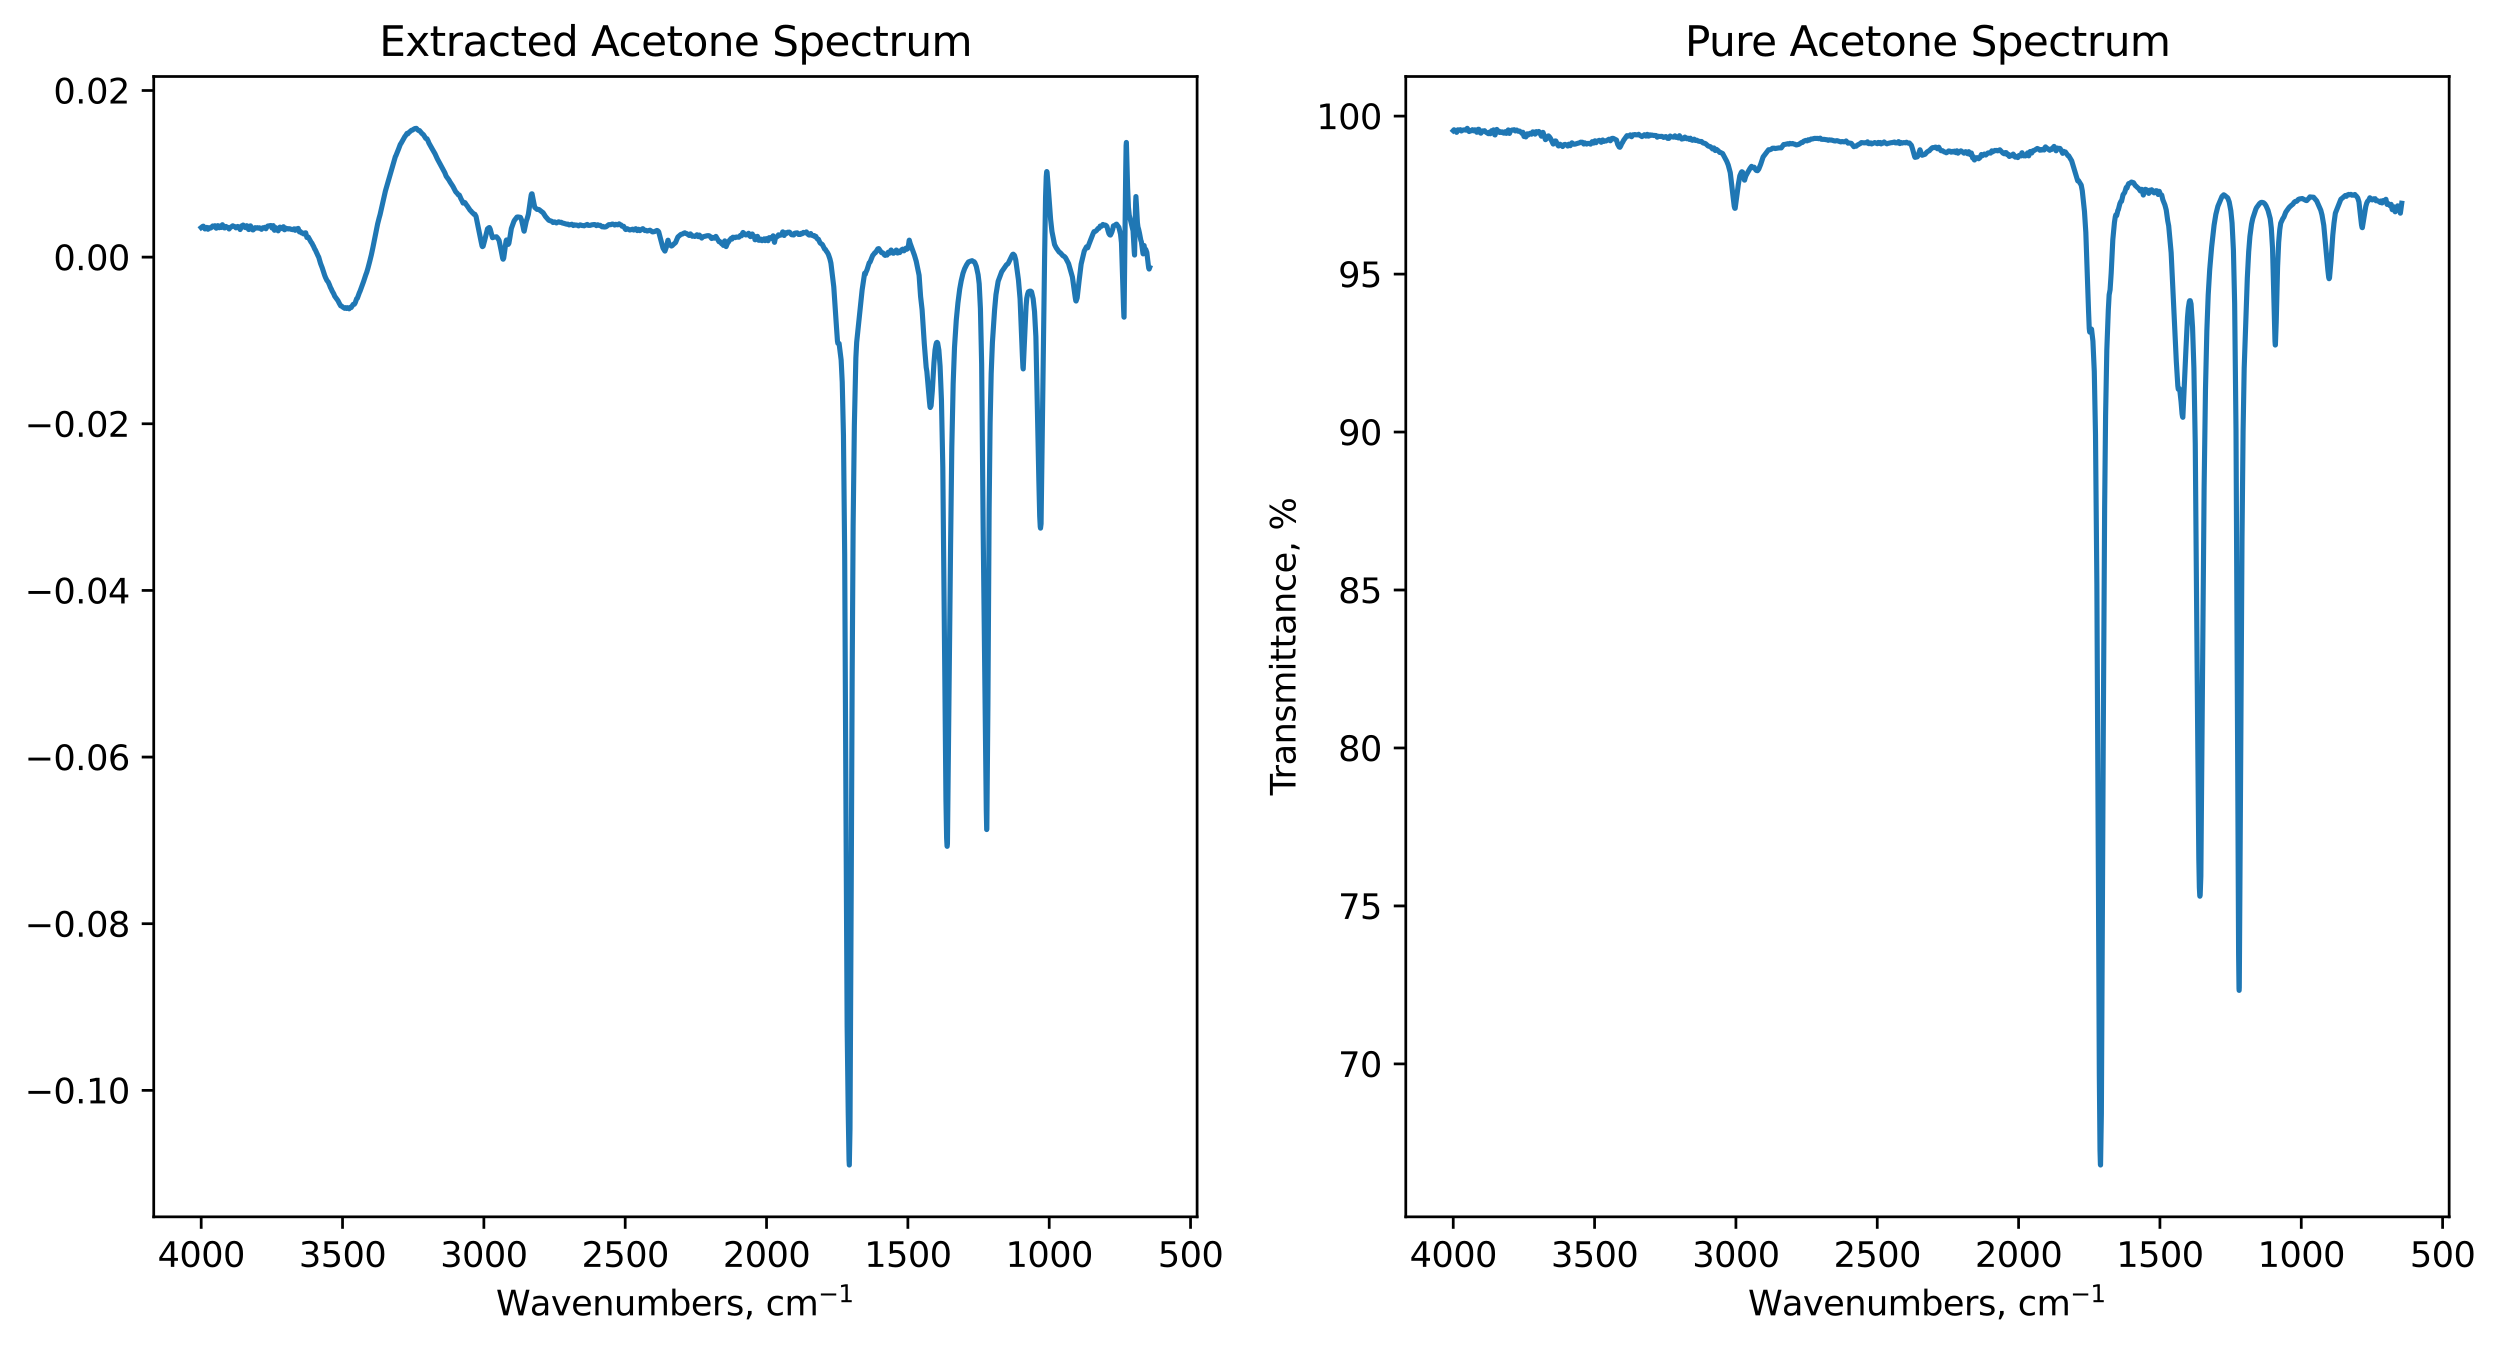 <?xml version="1.0" encoding="utf-8" standalone="no"?>
<!DOCTYPE svg PUBLIC "-//W3C//DTD SVG 1.1//EN"
  "http://www.w3.org/Graphics/SVG/1.1/DTD/svg11.dtd">
<svg xmlns:xlink="http://www.w3.org/1999/xlink" width="729.277pt" height="393.036pt" viewBox="0 0 729.277 393.036" xmlns="http://www.w3.org/2000/svg" version="1.1">
 <defs>
  <style type="text/css">*{stroke-linejoin: round; stroke-linecap: butt}</style>
 </defs>
 <g id="figure_1">
  <g id="patch_1">
   <path d="M 0 393.036 
L 729.277 393.036 
L 729.277 0 
L 0 0 
z
" style="fill: #ffffff"/>
  </g>
  <g id="axes_1">
   <g id="patch_2">
    <path d="M 44.845 354.958 
L 349.209 354.958 
L 349.209 22.318 
L 44.845 22.318 
z
" style="fill: #ffffff"/>
   </g>
   <g id="matplotlib.axis_1">
    <g id="xtick_1">
     <g id="line2d_1">
      <defs>
       <path id="m42f609400f" d="M 0 0 
L 0 3.5 
" style="stroke: #000000; stroke-width: 0.8"/>
      </defs>
      <g>
       <use xlink:href="#m42f609400f" x="347.297" y="354.958" style="stroke: #000000; stroke-width: 0.8"/>
      </g>
     </g>
     <g id="text_1">
      <!-- 500 -->
      <g transform="translate(337.753 369.557) scale(0.1 -0.1)">
       <defs>
        <path id="DejaVuSans-35" d="M 691 4666 
L 3169 4666 
L 3169 4134 
L 1269 4134 
L 1269 2991 
Q 1406 3038 1543 3061 
Q 1681 3084 1819 3084 
Q 2600 3084 3056 2656 
Q 3513 2228 3513 1497 
Q 3513 744 3044 326 
Q 2575 -91 1722 -91 
Q 1428 -91 1123 -41 
Q 819 9 494 109 
L 494 744 
Q 775 591 1075 516 
Q 1375 441 1709 441 
Q 2250 441 2565 725 
Q 2881 1009 2881 1497 
Q 2881 1984 2565 2268 
Q 2250 2553 1709 2553 
Q 1456 2553 1204 2497 
Q 953 2441 691 2322 
L 691 4666 
z
" transform="scale(0.016)"/>
        <path id="DejaVuSans-30" d="M 2034 4250 
Q 1547 4250 1301 3770 
Q 1056 3291 1056 2328 
Q 1056 1369 1301 889 
Q 1547 409 2034 409 
Q 2525 409 2770 889 
Q 3016 1369 3016 2328 
Q 3016 3291 2770 3770 
Q 2525 4250 2034 4250 
z
M 2034 4750 
Q 2819 4750 3233 4129 
Q 3647 3509 3647 2328 
Q 3647 1150 3233 529 
Q 2819 -91 2034 -91 
Q 1250 -91 836 529 
Q 422 1150 422 2328 
Q 422 3509 836 4129 
Q 1250 4750 2034 4750 
z
" transform="scale(0.016)"/>
       </defs>
       <use xlink:href="#DejaVuSans-35"/>
       <use xlink:href="#DejaVuSans-30" x="63.623"/>
       <use xlink:href="#DejaVuSans-30" x="127.246"/>
      </g>
     </g>
    </g>
    <g id="xtick_2">
     <g id="line2d_2">
      <g>
       <use xlink:href="#m42f609400f" x="306.067" y="354.958" style="stroke: #000000; stroke-width: 0.8"/>
      </g>
     </g>
     <g id="text_2">
      <!-- 1000 -->
      <g transform="translate(293.342 369.557) scale(0.1 -0.1)">
       <defs>
        <path id="DejaVuSans-31" d="M 794 531 
L 1825 531 
L 1825 4091 
L 703 3866 
L 703 4441 
L 1819 4666 
L 2450 4666 
L 2450 531 
L 3481 531 
L 3481 0 
L 794 0 
L 794 531 
z
" transform="scale(0.016)"/>
       </defs>
       <use xlink:href="#DejaVuSans-31"/>
       <use xlink:href="#DejaVuSans-30" x="63.623"/>
       <use xlink:href="#DejaVuSans-30" x="127.246"/>
       <use xlink:href="#DejaVuSans-30" x="190.869"/>
      </g>
     </g>
    </g>
    <g id="xtick_3">
     <g id="line2d_3">
      <g>
       <use xlink:href="#m42f609400f" x="264.838" y="354.958" style="stroke: #000000; stroke-width: 0.8"/>
      </g>
     </g>
     <g id="text_3">
      <!-- 1500 -->
      <g transform="translate(252.113 369.557) scale(0.1 -0.1)">
       <use xlink:href="#DejaVuSans-31"/>
       <use xlink:href="#DejaVuSans-35" x="63.623"/>
       <use xlink:href="#DejaVuSans-30" x="127.246"/>
       <use xlink:href="#DejaVuSans-30" x="190.869"/>
      </g>
     </g>
    </g>
    <g id="xtick_4">
     <g id="line2d_4">
      <g>
       <use xlink:href="#m42f609400f" x="223.608" y="354.958" style="stroke: #000000; stroke-width: 0.8"/>
      </g>
     </g>
     <g id="text_4">
      <!-- 2000 -->
      <g transform="translate(210.883 369.557) scale(0.1 -0.1)">
       <defs>
        <path id="DejaVuSans-32" d="M 1228 531 
L 3431 531 
L 3431 0 
L 469 0 
L 469 531 
Q 828 903 1448 1529 
Q 2069 2156 2228 2338 
Q 2531 2678 2651 2914 
Q 2772 3150 2772 3378 
Q 2772 3750 2511 3984 
Q 2250 4219 1831 4219 
Q 1534 4219 1204 4116 
Q 875 4013 500 3803 
L 500 4441 
Q 881 4594 1212 4672 
Q 1544 4750 1819 4750 
Q 2544 4750 2975 4387 
Q 3406 4025 3406 3419 
Q 3406 3131 3298 2873 
Q 3191 2616 2906 2266 
Q 2828 2175 2409 1742 
Q 1991 1309 1228 531 
z
" transform="scale(0.016)"/>
       </defs>
       <use xlink:href="#DejaVuSans-32"/>
       <use xlink:href="#DejaVuSans-30" x="63.623"/>
       <use xlink:href="#DejaVuSans-30" x="127.246"/>
       <use xlink:href="#DejaVuSans-30" x="190.869"/>
      </g>
     </g>
    </g>
    <g id="xtick_5">
     <g id="line2d_5">
      <g>
       <use xlink:href="#m42f609400f" x="182.379" y="354.958" style="stroke: #000000; stroke-width: 0.8"/>
      </g>
     </g>
     <g id="text_5">
      <!-- 2500 -->
      <g transform="translate(169.654 369.557) scale(0.1 -0.1)">
       <use xlink:href="#DejaVuSans-32"/>
       <use xlink:href="#DejaVuSans-35" x="63.623"/>
       <use xlink:href="#DejaVuSans-30" x="127.246"/>
       <use xlink:href="#DejaVuSans-30" x="190.869"/>
      </g>
     </g>
    </g>
    <g id="xtick_6">
     <g id="line2d_6">
      <g>
       <use xlink:href="#m42f609400f" x="141.149" y="354.958" style="stroke: #000000; stroke-width: 0.8"/>
      </g>
     </g>
     <g id="text_6">
      <!-- 3000 -->
      <g transform="translate(128.424 369.557) scale(0.1 -0.1)">
       <defs>
        <path id="DejaVuSans-33" d="M 2597 2516 
Q 3050 2419 3304 2112 
Q 3559 1806 3559 1356 
Q 3559 666 3084 287 
Q 2609 -91 1734 -91 
Q 1441 -91 1130 -33 
Q 819 25 488 141 
L 488 750 
Q 750 597 1062 519 
Q 1375 441 1716 441 
Q 2309 441 2620 675 
Q 2931 909 2931 1356 
Q 2931 1769 2642 2001 
Q 2353 2234 1838 2234 
L 1294 2234 
L 1294 2753 
L 1863 2753 
Q 2328 2753 2575 2939 
Q 2822 3125 2822 3475 
Q 2822 3834 2567 4026 
Q 2313 4219 1838 4219 
Q 1578 4219 1281 4162 
Q 984 4106 628 3988 
L 628 4550 
Q 988 4650 1302 4700 
Q 1616 4750 1894 4750 
Q 2613 4750 3031 4423 
Q 3450 4097 3450 3541 
Q 3450 3153 3228 2886 
Q 3006 2619 2597 2516 
z
" transform="scale(0.016)"/>
       </defs>
       <use xlink:href="#DejaVuSans-33"/>
       <use xlink:href="#DejaVuSans-30" x="63.623"/>
       <use xlink:href="#DejaVuSans-30" x="127.246"/>
       <use xlink:href="#DejaVuSans-30" x="190.869"/>
      </g>
     </g>
    </g>
    <g id="xtick_7">
     <g id="line2d_7">
      <g>
       <use xlink:href="#m42f609400f" x="99.92" y="354.958" style="stroke: #000000; stroke-width: 0.8"/>
      </g>
     </g>
     <g id="text_7">
      <!-- 3500 -->
      <g transform="translate(87.195 369.557) scale(0.1 -0.1)">
       <use xlink:href="#DejaVuSans-33"/>
       <use xlink:href="#DejaVuSans-35" x="63.623"/>
       <use xlink:href="#DejaVuSans-30" x="127.246"/>
       <use xlink:href="#DejaVuSans-30" x="190.869"/>
      </g>
     </g>
    </g>
    <g id="xtick_8">
     <g id="line2d_8">
      <g>
       <use xlink:href="#m42f609400f" x="58.69" y="354.958" style="stroke: #000000; stroke-width: 0.8"/>
      </g>
     </g>
     <g id="text_8">
      <!-- 4000 -->
      <g transform="translate(45.965 369.557) scale(0.1 -0.1)">
       <defs>
        <path id="DejaVuSans-34" d="M 2419 4116 
L 825 1625 
L 2419 1625 
L 2419 4116 
z
M 2253 4666 
L 3047 4666 
L 3047 1625 
L 3713 1625 
L 3713 1100 
L 3047 1100 
L 3047 0 
L 2419 0 
L 2419 1100 
L 313 1100 
L 313 1709 
L 2253 4666 
z
" transform="scale(0.016)"/>
       </defs>
       <use xlink:href="#DejaVuSans-34"/>
       <use xlink:href="#DejaVuSans-30" x="63.623"/>
       <use xlink:href="#DejaVuSans-30" x="127.246"/>
       <use xlink:href="#DejaVuSans-30" x="190.869"/>
      </g>
     </g>
    </g>
    <g id="text_9">
     <!-- Wavenumbers, cm$^{-1}$ -->
     <g transform="translate(144.677 383.757) scale(0.1 -0.1)">
      <defs>
       <path id="DejaVuSans-57" d="M 213 4666 
L 850 4666 
L 1831 722 
L 2809 4666 
L 3519 4666 
L 4500 722 
L 5478 4666 
L 6119 4666 
L 4947 0 
L 4153 0 
L 3169 4050 
L 2175 0 
L 1381 0 
L 213 4666 
z
" transform="scale(0.016)"/>
       <path id="DejaVuSans-61" d="M 2194 1759 
Q 1497 1759 1228 1600 
Q 959 1441 959 1056 
Q 959 750 1161 570 
Q 1363 391 1709 391 
Q 2188 391 2477 730 
Q 2766 1069 2766 1631 
L 2766 1759 
L 2194 1759 
z
M 3341 1997 
L 3341 0 
L 2766 0 
L 2766 531 
Q 2569 213 2275 61 
Q 1981 -91 1556 -91 
Q 1019 -91 701 211 
Q 384 513 384 1019 
Q 384 1609 779 1909 
Q 1175 2209 1959 2209 
L 2766 2209 
L 2766 2266 
Q 2766 2663 2505 2880 
Q 2244 3097 1772 3097 
Q 1472 3097 1187 3025 
Q 903 2953 641 2809 
L 641 3341 
Q 956 3463 1253 3523 
Q 1550 3584 1831 3584 
Q 2591 3584 2966 3190 
Q 3341 2797 3341 1997 
z
" transform="scale(0.016)"/>
       <path id="DejaVuSans-76" d="M 191 3500 
L 800 3500 
L 1894 563 
L 2988 3500 
L 3597 3500 
L 2284 0 
L 1503 0 
L 191 3500 
z
" transform="scale(0.016)"/>
       <path id="DejaVuSans-65" d="M 3597 1894 
L 3597 1613 
L 953 1613 
Q 991 1019 1311 708 
Q 1631 397 2203 397 
Q 2534 397 2845 478 
Q 3156 559 3463 722 
L 3463 178 
Q 3153 47 2828 -22 
Q 2503 -91 2169 -91 
Q 1331 -91 842 396 
Q 353 884 353 1716 
Q 353 2575 817 3079 
Q 1281 3584 2069 3584 
Q 2775 3584 3186 3129 
Q 3597 2675 3597 1894 
z
M 3022 2063 
Q 3016 2534 2758 2815 
Q 2500 3097 2075 3097 
Q 1594 3097 1305 2825 
Q 1016 2553 972 2059 
L 3022 2063 
z
" transform="scale(0.016)"/>
       <path id="DejaVuSans-6e" d="M 3513 2113 
L 3513 0 
L 2938 0 
L 2938 2094 
Q 2938 2591 2744 2837 
Q 2550 3084 2163 3084 
Q 1697 3084 1428 2787 
Q 1159 2491 1159 1978 
L 1159 0 
L 581 0 
L 581 3500 
L 1159 3500 
L 1159 2956 
Q 1366 3272 1645 3428 
Q 1925 3584 2291 3584 
Q 2894 3584 3203 3211 
Q 3513 2838 3513 2113 
z
" transform="scale(0.016)"/>
       <path id="DejaVuSans-75" d="M 544 1381 
L 544 3500 
L 1119 3500 
L 1119 1403 
Q 1119 906 1312 657 
Q 1506 409 1894 409 
Q 2359 409 2629 706 
Q 2900 1003 2900 1516 
L 2900 3500 
L 3475 3500 
L 3475 0 
L 2900 0 
L 2900 538 
Q 2691 219 2414 64 
Q 2138 -91 1772 -91 
Q 1169 -91 856 284 
Q 544 659 544 1381 
z
M 1991 3584 
L 1991 3584 
z
" transform="scale(0.016)"/>
       <path id="DejaVuSans-6d" d="M 3328 2828 
Q 3544 3216 3844 3400 
Q 4144 3584 4550 3584 
Q 5097 3584 5394 3201 
Q 5691 2819 5691 2113 
L 5691 0 
L 5113 0 
L 5113 2094 
Q 5113 2597 4934 2840 
Q 4756 3084 4391 3084 
Q 3944 3084 3684 2787 
Q 3425 2491 3425 1978 
L 3425 0 
L 2847 0 
L 2847 2094 
Q 2847 2600 2669 2842 
Q 2491 3084 2119 3084 
Q 1678 3084 1418 2786 
Q 1159 2488 1159 1978 
L 1159 0 
L 581 0 
L 581 3500 
L 1159 3500 
L 1159 2956 
Q 1356 3278 1631 3431 
Q 1906 3584 2284 3584 
Q 2666 3584 2933 3390 
Q 3200 3197 3328 2828 
z
" transform="scale(0.016)"/>
       <path id="DejaVuSans-62" d="M 3116 1747 
Q 3116 2381 2855 2742 
Q 2594 3103 2138 3103 
Q 1681 3103 1420 2742 
Q 1159 2381 1159 1747 
Q 1159 1113 1420 752 
Q 1681 391 2138 391 
Q 2594 391 2855 752 
Q 3116 1113 3116 1747 
z
M 1159 2969 
Q 1341 3281 1617 3432 
Q 1894 3584 2278 3584 
Q 2916 3584 3314 3078 
Q 3713 2572 3713 1747 
Q 3713 922 3314 415 
Q 2916 -91 2278 -91 
Q 1894 -91 1617 61 
Q 1341 213 1159 525 
L 1159 0 
L 581 0 
L 581 4863 
L 1159 4863 
L 1159 2969 
z
" transform="scale(0.016)"/>
       <path id="DejaVuSans-72" d="M 2631 2963 
Q 2534 3019 2420 3045 
Q 2306 3072 2169 3072 
Q 1681 3072 1420 2755 
Q 1159 2438 1159 1844 
L 1159 0 
L 581 0 
L 581 3500 
L 1159 3500 
L 1159 2956 
Q 1341 3275 1631 3429 
Q 1922 3584 2338 3584 
Q 2397 3584 2469 3576 
Q 2541 3569 2628 3553 
L 2631 2963 
z
" transform="scale(0.016)"/>
       <path id="DejaVuSans-73" d="M 2834 3397 
L 2834 2853 
Q 2591 2978 2328 3040 
Q 2066 3103 1784 3103 
Q 1356 3103 1142 2972 
Q 928 2841 928 2578 
Q 928 2378 1081 2264 
Q 1234 2150 1697 2047 
L 1894 2003 
Q 2506 1872 2764 1633 
Q 3022 1394 3022 966 
Q 3022 478 2636 193 
Q 2250 -91 1575 -91 
Q 1294 -91 989 -36 
Q 684 19 347 128 
L 347 722 
Q 666 556 975 473 
Q 1284 391 1588 391 
Q 1994 391 2212 530 
Q 2431 669 2431 922 
Q 2431 1156 2273 1281 
Q 2116 1406 1581 1522 
L 1381 1569 
Q 847 1681 609 1914 
Q 372 2147 372 2553 
Q 372 3047 722 3315 
Q 1072 3584 1716 3584 
Q 2034 3584 2315 3537 
Q 2597 3491 2834 3397 
z
" transform="scale(0.016)"/>
       <path id="DejaVuSans-2c" d="M 750 794 
L 1409 794 
L 1409 256 
L 897 -744 
L 494 -744 
L 750 256 
L 750 794 
z
" transform="scale(0.016)"/>
       <path id="DejaVuSans-20" transform="scale(0.016)"/>
       <path id="DejaVuSans-63" d="M 3122 3366 
L 3122 2828 
Q 2878 2963 2633 3030 
Q 2388 3097 2138 3097 
Q 1578 3097 1268 2742 
Q 959 2388 959 1747 
Q 959 1106 1268 751 
Q 1578 397 2138 397 
Q 2388 397 2633 464 
Q 2878 531 3122 666 
L 3122 134 
Q 2881 22 2623 -34 
Q 2366 -91 2075 -91 
Q 1284 -91 818 406 
Q 353 903 353 1747 
Q 353 2603 823 3093 
Q 1294 3584 2113 3584 
Q 2378 3584 2631 3529 
Q 2884 3475 3122 3366 
z
" transform="scale(0.016)"/>
       <path id="DejaVuSans-2212" d="M 678 2272 
L 4684 2272 
L 4684 1741 
L 678 1741 
L 678 2272 
z
" transform="scale(0.016)"/>
      </defs>
      <use xlink:href="#DejaVuSans-57" transform="translate(0 0.684)"/>
      <use xlink:href="#DejaVuSans-61" transform="translate(98.877 0.684)"/>
      <use xlink:href="#DejaVuSans-76" transform="translate(160.156 0.684)"/>
      <use xlink:href="#DejaVuSans-65" transform="translate(219.336 0.684)"/>
      <use xlink:href="#DejaVuSans-6e" transform="translate(280.859 0.684)"/>
      <use xlink:href="#DejaVuSans-75" transform="translate(344.238 0.684)"/>
      <use xlink:href="#DejaVuSans-6d" transform="translate(407.617 0.684)"/>
      <use xlink:href="#DejaVuSans-62" transform="translate(505.029 0.684)"/>
      <use xlink:href="#DejaVuSans-65" transform="translate(568.506 0.684)"/>
      <use xlink:href="#DejaVuSans-72" transform="translate(630.029 0.684)"/>
      <use xlink:href="#DejaVuSans-73" transform="translate(671.143 0.684)"/>
      <use xlink:href="#DejaVuSans-2c" transform="translate(723.242 0.684)"/>
      <use xlink:href="#DejaVuSans-20" transform="translate(755.029 0.684)"/>
      <use xlink:href="#DejaVuSans-63" transform="translate(786.816 0.684)"/>
      <use xlink:href="#DejaVuSans-6d" transform="translate(841.797 0.684)"/>
      <use xlink:href="#DejaVuSans-2212" transform="translate(940.166 38.966) scale(0.7)"/>
      <use xlink:href="#DejaVuSans-31" transform="translate(998.818 38.966) scale(0.7)"/>
     </g>
    </g>
   </g>
   <g id="matplotlib.axis_2">
    <g id="ytick_1">
     <g id="line2d_9">
      <defs>
       <path id="m7b00738de0" d="M 0 0 
L -3.5 0 
" style="stroke: #000000; stroke-width: 0.8"/>
      </defs>
      <g>
       <use xlink:href="#m7b00738de0" x="44.845" y="318.067" style="stroke: #000000; stroke-width: 0.8"/>
      </g>
     </g>
     <g id="text_10">
      <!-- −0.10 -->
      <g transform="translate(7.2 321.866) scale(0.1 -0.1)">
       <defs>
        <path id="DejaVuSans-2e" d="M 684 794 
L 1344 794 
L 1344 0 
L 684 0 
L 684 794 
z
" transform="scale(0.016)"/>
       </defs>
       <use xlink:href="#DejaVuSans-2212"/>
       <use xlink:href="#DejaVuSans-30" x="83.789"/>
       <use xlink:href="#DejaVuSans-2e" x="147.412"/>
       <use xlink:href="#DejaVuSans-31" x="179.199"/>
       <use xlink:href="#DejaVuSans-30" x="242.822"/>
      </g>
     </g>
    </g>
    <g id="ytick_2">
     <g id="line2d_10">
      <g>
       <use xlink:href="#m7b00738de0" x="44.845" y="269.455" style="stroke: #000000; stroke-width: 0.8"/>
      </g>
     </g>
     <g id="text_11">
      <!-- −0.08 -->
      <g transform="translate(7.2 273.255) scale(0.1 -0.1)">
       <defs>
        <path id="DejaVuSans-38" d="M 2034 2216 
Q 1584 2216 1326 1975 
Q 1069 1734 1069 1313 
Q 1069 891 1326 650 
Q 1584 409 2034 409 
Q 2484 409 2743 651 
Q 3003 894 3003 1313 
Q 3003 1734 2745 1975 
Q 2488 2216 2034 2216 
z
M 1403 2484 
Q 997 2584 770 2862 
Q 544 3141 544 3541 
Q 544 4100 942 4425 
Q 1341 4750 2034 4750 
Q 2731 4750 3128 4425 
Q 3525 4100 3525 3541 
Q 3525 3141 3298 2862 
Q 3072 2584 2669 2484 
Q 3125 2378 3379 2068 
Q 3634 1759 3634 1313 
Q 3634 634 3220 271 
Q 2806 -91 2034 -91 
Q 1263 -91 848 271 
Q 434 634 434 1313 
Q 434 1759 690 2068 
Q 947 2378 1403 2484 
z
M 1172 3481 
Q 1172 3119 1398 2916 
Q 1625 2713 2034 2713 
Q 2441 2713 2670 2916 
Q 2900 3119 2900 3481 
Q 2900 3844 2670 4047 
Q 2441 4250 2034 4250 
Q 1625 4250 1398 4047 
Q 1172 3844 1172 3481 
z
" transform="scale(0.016)"/>
       </defs>
       <use xlink:href="#DejaVuSans-2212"/>
       <use xlink:href="#DejaVuSans-30" x="83.789"/>
       <use xlink:href="#DejaVuSans-2e" x="147.412"/>
       <use xlink:href="#DejaVuSans-30" x="179.199"/>
       <use xlink:href="#DejaVuSans-38" x="242.822"/>
      </g>
     </g>
    </g>
    <g id="ytick_3">
     <g id="line2d_11">
      <g>
       <use xlink:href="#m7b00738de0" x="44.845" y="220.844" style="stroke: #000000; stroke-width: 0.8"/>
      </g>
     </g>
     <g id="text_12">
      <!-- −0.06 -->
      <g transform="translate(7.2 224.643) scale(0.1 -0.1)">
       <defs>
        <path id="DejaVuSans-36" d="M 2113 2584 
Q 1688 2584 1439 2293 
Q 1191 2003 1191 1497 
Q 1191 994 1439 701 
Q 1688 409 2113 409 
Q 2538 409 2786 701 
Q 3034 994 3034 1497 
Q 3034 2003 2786 2293 
Q 2538 2584 2113 2584 
z
M 3366 4563 
L 3366 3988 
Q 3128 4100 2886 4159 
Q 2644 4219 2406 4219 
Q 1781 4219 1451 3797 
Q 1122 3375 1075 2522 
Q 1259 2794 1537 2939 
Q 1816 3084 2150 3084 
Q 2853 3084 3261 2657 
Q 3669 2231 3669 1497 
Q 3669 778 3244 343 
Q 2819 -91 2113 -91 
Q 1303 -91 875 529 
Q 447 1150 447 2328 
Q 447 3434 972 4092 
Q 1497 4750 2381 4750 
Q 2619 4750 2861 4703 
Q 3103 4656 3366 4563 
z
" transform="scale(0.016)"/>
       </defs>
       <use xlink:href="#DejaVuSans-2212"/>
       <use xlink:href="#DejaVuSans-30" x="83.789"/>
       <use xlink:href="#DejaVuSans-2e" x="147.412"/>
       <use xlink:href="#DejaVuSans-30" x="179.199"/>
       <use xlink:href="#DejaVuSans-36" x="242.822"/>
      </g>
     </g>
    </g>
    <g id="ytick_4">
     <g id="line2d_12">
      <g>
       <use xlink:href="#m7b00738de0" x="44.845" y="172.233" style="stroke: #000000; stroke-width: 0.8"/>
      </g>
     </g>
     <g id="text_13">
      <!-- −0.04 -->
      <g transform="translate(7.2 176.032) scale(0.1 -0.1)">
       <use xlink:href="#DejaVuSans-2212"/>
       <use xlink:href="#DejaVuSans-30" x="83.789"/>
       <use xlink:href="#DejaVuSans-2e" x="147.412"/>
       <use xlink:href="#DejaVuSans-30" x="179.199"/>
       <use xlink:href="#DejaVuSans-34" x="242.822"/>
      </g>
     </g>
    </g>
    <g id="ytick_5">
     <g id="line2d_13">
      <g>
       <use xlink:href="#m7b00738de0" x="44.845" y="123.621" style="stroke: #000000; stroke-width: 0.8"/>
      </g>
     </g>
     <g id="text_14">
      <!-- −0.02 -->
      <g transform="translate(7.2 127.42) scale(0.1 -0.1)">
       <use xlink:href="#DejaVuSans-2212"/>
       <use xlink:href="#DejaVuSans-30" x="83.789"/>
       <use xlink:href="#DejaVuSans-2e" x="147.412"/>
       <use xlink:href="#DejaVuSans-30" x="179.199"/>
       <use xlink:href="#DejaVuSans-32" x="242.822"/>
      </g>
     </g>
    </g>
    <g id="ytick_6">
     <g id="line2d_14">
      <g>
       <use xlink:href="#m7b00738de0" x="44.845" y="75.01" style="stroke: #000000; stroke-width: 0.8"/>
      </g>
     </g>
     <g id="text_15">
      <!-- 0.00 -->
      <g transform="translate(15.58 78.809) scale(0.1 -0.1)">
       <use xlink:href="#DejaVuSans-30"/>
       <use xlink:href="#DejaVuSans-2e" x="63.623"/>
       <use xlink:href="#DejaVuSans-30" x="95.41"/>
       <use xlink:href="#DejaVuSans-30" x="159.033"/>
      </g>
     </g>
    </g>
    <g id="ytick_7">
     <g id="line2d_15">
      <g>
       <use xlink:href="#m7b00738de0" x="44.845" y="26.398" style="stroke: #000000; stroke-width: 0.8"/>
      </g>
     </g>
     <g id="text_16">
      <!-- 0.02 -->
      <g transform="translate(15.58 30.197) scale(0.1 -0.1)">
       <use xlink:href="#DejaVuSans-30"/>
       <use xlink:href="#DejaVuSans-2e" x="63.623"/>
       <use xlink:href="#DejaVuSans-30" x="95.41"/>
       <use xlink:href="#DejaVuSans-32" x="159.033"/>
      </g>
     </g>
    </g>
   </g>
   <g id="line2d_16">
    <path d="M 335.374 78.055 
L 335.215 78.478 
L 335.096 78.202 
L 334.937 77.002 
L 334.539 73.625 
L 334.221 72.758 
L 334.023 73.262 
L 333.983 73.187 
L 333.744 71.627 
L 333.665 71.959 
L 333.466 74.056 
L 333.426 73.966 
L 332.949 70.521 
L 332.79 70.08 
L 332.393 67.988 
L 332.154 66.914 
L 331.955 66.222 
L 331.796 64.952 
L 331.558 60.579 
L 331.359 57.344 
L 331.279 59.045 
L 330.961 74.391 
L 330.882 73.582 
L 330.524 67.33 
L 330.007 65.151 
L 329.411 62.768 
L 329.172 60.417 
L 328.934 54.628 
L 328.576 41.558 
L 328.497 42.474 
L 328.377 50.159 
L 327.9 92.517 
L 327.861 92.412 
L 327.741 89.47 
L 327.145 70.828 
L 326.867 68.293 
L 326.39 66.32 
L 325.714 65.388 
L 325.555 65.449 
L 325.157 65.789 
L 324.799 65.886 
L 324.601 66.813 
L 324.362 67.622 
L 324.163 68.107 
L 323.925 68.57 
L 323.766 68.519 
L 323.488 68.151 
L 323.249 67.381 
L 322.891 66.032 
L 322.573 65.726 
L 322.374 65.653 
L 322.176 65.718 
L 321.738 65.48 
L 321.341 65.985 
L 321.182 66.016 
L 320.943 65.946 
L 320.784 66.298 
L 320.585 66.594 
L 320.347 66.62 
L 320.148 66.857 
L 319.87 67.213 
L 319.552 67.468 
L 319.353 67.566 
L 319.154 67.564 
L 318.916 68.027 
L 318.319 69.536 
L 317.683 71.175 
L 317.286 72.273 
L 317.166 72.207 
L 316.968 71.989 
L 316.928 72.021 
L 316.292 73.221 
L 315.378 77.056 
L 314.781 81.947 
L 314.225 86.891 
L 313.907 87.808 
L 313.827 87.73 
L 313.668 86.852 
L 312.833 80.821 
L 311.72 76.909 
L 310.845 75.227 
L 310.527 74.859 
L 310.05 74.572 
L 309.295 73.727 
L 308.977 73.541 
L 308.102 72.288 
L 307.625 71.344 
L 306.87 67.547 
L 306.472 63.982 
L 305.956 56.945 
L 305.439 50.217 
L 305.359 50.052 
L 305.32 50.165 
L 305.2 51.507 
L 305.001 57.502 
L 304.723 74.882 
L 303.69 152.782 
L 303.531 154.057 
L 303.451 153.63 
L 303.292 150.553 
L 303.053 140.639 
L 302.179 98.263 
L 301.781 90.891 
L 301.384 87.17 
L 300.907 85.124 
L 300.668 84.933 
L 300.39 84.926 
L 299.992 85.136 
L 299.754 85.841 
L 299.515 87.018 
L 299.317 89.351 
L 298.959 97.12 
L 298.482 107.61 
L 298.402 107.191 
L 298.243 103.902 
L 297.567 87.194 
L 297.09 81.644 
L 296.295 75.774 
L 295.937 74.501 
L 295.58 74.153 
L 295.421 74.216 
L 295.142 74.692 
L 294.387 76.242 
L 294.188 76.669 
L 293.95 77.026 
L 293.632 77.189 
L 292.2 79.283 
L 291.167 82.064 
L 290.531 85.953 
L 290.133 90.369 
L 289.497 99.909 
L 289.139 108.982 
L 288.821 123.532 
L 288.543 148.328 
L 288.185 205.461 
L 287.867 241.921 
L 287.827 241.984 
L 287.708 236.345 
L 286.794 153.936 
L 286.356 106.227 
L 285.999 90.005 
L 285.641 82.813 
L 285.323 80.151 
L 284.806 77.745 
L 284.369 76.625 
L 284.13 76.337 
L 283.852 76.275 
L 283.574 76.044 
L 283.017 76.209 
L 282.5 76.427 
L 281.983 77.202 
L 281.387 78.392 
L 280.91 79.732 
L 280.393 81.918 
L 279.956 84.334 
L 279.439 88.38 
L 278.962 93.301 
L 278.445 101.252 
L 278.048 111.909 
L 277.65 130.519 
L 277.292 159.288 
L 276.378 246.134 
L 276.298 246.88 
L 276.259 246.78 
L 276.139 244.454 
L 275.941 233.201 
L 275.623 198.521 
L 275.026 136.272 
L 274.629 116.67 
L 274.231 106.819 
L 273.873 102.114 
L 273.516 100.051 
L 273.357 99.875 
L 273.198 99.968 
L 273.039 100.475 
L 272.76 102.083 
L 272.442 105.877 
L 271.965 114.061 
L 271.607 118.361 
L 271.369 118.868 
L 271.289 118.644 
L 271.13 117.101 
L 270.375 108.369 
L 270.176 107.156 
L 269.62 100.181 
L 268.984 90.343 
L 268.546 86.503 
L 268.109 80.302 
L 267.274 76.22 
L 266.757 74.468 
L 265.485 70.951 
L 265.247 70.061 
L 265.207 70.147 
L 265.008 71.602 
L 264.77 72.562 
L 264.491 72.723 
L 264.253 72.411 
L 264.173 72.523 
L 263.696 73.168 
L 263.537 72.9 
L 263.338 72.685 
L 263.02 72.868 
L 262.782 73.315 
L 262.663 73.395 
L 262.464 73.675 
L 262.424 73.653 
L 262.066 73.254 
L 262.026 73.339 
L 261.828 73.808 
L 261.788 73.788 
L 261.629 73.299 
L 261.47 72.949 
L 261.43 72.98 
L 260.675 73.863 
L 260.516 73.859 
L 260.078 73.282 
L 259.959 72.939 
L 259.919 72.961 
L 259.442 73.877 
L 259.323 73.837 
L 259.124 73.574 
L 259.085 73.603 
L 258.926 74.031 
L 258.767 74.404 
L 258.727 74.388 
L 258.528 74.108 
L 258.488 74.156 
L 258.21 74.499 
L 258.011 74.374 
L 257.574 73.793 
L 257.375 73.706 
L 257.137 73.685 
L 256.341 72.527 
L 256.063 72.605 
L 255.785 73.06 
L 255.348 73.735 
L 255.189 73.732 
L 254.791 74.295 
L 254.632 74.407 
L 254.433 74.869 
L 253.797 76.473 
L 253.559 76.654 
L 253.241 77.682 
L 252.923 78.694 
L 252.565 79.491 
L 252.406 80.014 
L 252.366 79.96 
L 252.247 79.68 
L 252.207 79.781 
L 251.491 84.581 
L 249.901 99.854 
L 249.663 104.403 
L 249.225 124.067 
L 248.868 153.332 
L 248.589 196.272 
L 248.311 258.827 
L 247.953 329.211 
L 247.754 339.838 
L 247.675 338.427 
L 247.436 324.727 
L 247.118 299.288 
L 246.92 263.517 
L 246.403 161.912 
L 246.045 127.057 
L 245.687 111.449 
L 245.369 105.021 
L 244.773 100.206 
L 244.415 100.145 
L 244.296 99.49 
L 244.017 95.542 
L 243.222 83.67 
L 242.387 76.76 
L 242.109 75.571 
L 241.672 74.277 
L 241.433 73.806 
L 241.235 73.486 
L 241.115 73.363 
L 240.758 72.744 
L 240.559 72.67 
L 239.883 71.322 
L 239.724 71.223 
L 239.326 70.944 
L 239.207 70.818 
L 238.73 69.789 
L 238.492 69.745 
L 238.293 69.507 
L 237.975 68.943 
L 237.736 69.039 
L 237.498 68.715 
L 237.458 68.747 
L 237.299 68.797 
L 237.021 68.676 
L 236.703 68.603 
L 236.504 68.129 
L 236.464 68.147 
L 236.066 68.574 
L 235.828 68.47 
L 235.232 67.654 
L 235.192 67.7 
L 234.914 67.944 
L 234.357 67.806 
L 233.999 68.188 
L 233.681 68.078 
L 233.443 68.394 
L 233.204 68.393 
L 232.926 68.378 
L 232.568 67.927 
L 232.091 67.987 
L 231.813 68.049 
L 231.534 68.542 
L 230.898 68.459 
L 230.342 67.752 
L 230.183 67.71 
L 229.984 67.816 
L 229.785 67.744 
L 229.427 68.103 
L 229.07 67.883 
L 228.95 68.193 
L 228.752 68.685 
L 228.593 68.252 
L 228.354 67.642 
L 228.314 67.654 
L 228.155 68.114 
L 227.917 68.543 
L 227.678 68.503 
L 227.479 68.649 
L 227.082 68.508 
L 226.923 68.896 
L 226.764 69.01 
L 226.605 69.032 
L 226.168 69.51 
L 225.929 70.683 
L 225.889 70.632 
L 225.73 69.571 
L 225.531 68.799 
L 225.412 69.182 
L 225.253 69.632 
L 225.213 69.606 
L 224.895 69.281 
L 224.538 69.412 
L 224.378 69.332 
L 224.259 69.605 
L 224.06 70.214 
L 224.021 70.189 
L 223.623 69.615 
L 223.504 69.637 
L 223.186 70.191 
L 223.146 70.134 
L 222.908 69.678 
L 222.868 69.725 
L 222.59 70.007 
L 222.311 70.206 
L 221.914 69.757 
L 221.874 69.809 
L 221.675 70.096 
L 221.635 70.065 
L 221.476 69.931 
L 221.437 69.963 
L 221.317 70.087 
L 221.278 70.053 
L 221.119 69.377 
L 220.96 68.954 
L 220.84 69.144 
L 220.602 69.537 
L 220.443 69.524 
L 220.284 69.948 
L 220.244 69.932 
L 220.085 69.194 
L 219.966 68.878 
L 219.926 68.889 
L 219.727 68.989 
L 219.568 68.532 
L 219.449 68.267 
L 219.409 68.289 
L 218.932 69.02 
L 218.614 68.72 
L 218.376 68.055 
L 218.336 68.068 
L 217.898 68.475 
L 217.541 68.535 
L 216.746 67.816 
L 216.626 68.007 
L 216.308 68.786 
L 216.269 68.767 
L 215.99 68.67 
L 215.831 68.86 
L 215.553 69.194 
L 214.798 69.144 
L 214.48 69.314 
L 214.281 69.232 
L 214.042 69.298 
L 213.804 69.201 
L 213.525 69.74 
L 213.486 69.685 
L 213.327 69.513 
L 212.889 70 
L 212.77 70.145 
L 212.492 70.616 
L 212.333 70.736 
L 212.094 71.242 
L 211.816 71.929 
L 211.736 71.8 
L 211.418 70.271 
L 211.339 70.366 
L 211.021 71.576 
L 210.941 71.419 
L 210.782 71.154 
L 210.743 71.171 
L 210.584 71.169 
L 210.146 70.663 
L 209.947 70.426 
L 209.749 70.508 
L 208.834 68.965 
L 208.755 69.048 
L 208.318 69.471 
L 208.159 69.437 
L 207.88 69.247 
L 207.721 69.438 
L 207.602 69.575 
L 207.562 69.545 
L 207.165 69.005 
L 206.926 68.817 
L 206.727 68.739 
L 206.529 68.758 
L 206.33 68.755 
L 204.978 69.097 
L 204.7 69.446 
L 204.382 69.067 
L 204.024 68.585 
L 203.905 68.702 
L 203.706 69.025 
L 203.666 68.984 
L 203.308 68.489 
L 202.911 68.883 
L 202.672 68.976 
L 202.275 68.805 
L 201.957 68.917 
L 201.758 68.661 
L 201.4 68.235 
L 201.281 68.371 
L 201.042 68.683 
L 200.367 68.18 
L 200.207 68.108 
L 200.049 68.126 
L 199.77 67.914 
L 199.492 68.021 
L 199.333 68.105 
L 199.055 68.279 
L 198.617 68.378 
L 197.743 69.132 
L 197.345 70.074 
L 197.067 70.753 
L 196.391 71.337 
L 196.113 71.627 
L 195.874 71.762 
L 195.516 71.533 
L 195.119 71.015 
L 194.88 70.078 
L 194.841 70.103 
L 194.721 70.599 
L 194.403 72.013 
L 193.966 73.239 
L 193.887 73.149 
L 193.409 72.37 
L 193.091 71.189 
L 192.137 67.585 
L 191.819 67.282 
L 191.62 67.228 
L 190.984 67.531 
L 190.547 67.629 
L 190.348 67.643 
L 189.593 67.152 
L 188.798 67.385 
L 188.48 67.217 
L 188.122 67.259 
L 187.526 66.712 
L 187.327 66.796 
L 186.651 67.273 
L 186.452 67.003 
L 186.254 66.883 
L 185.896 67.269 
L 185.816 67.168 
L 185.458 66.719 
L 185.26 66.821 
L 184.862 67.105 
L 184.544 66.858 
L 183.709 67.09 
L 182.954 66.715 
L 182.556 66.959 
L 182.437 66.86 
L 181.92 66.016 
L 181.443 65.989 
L 181.165 65.616 
L 180.807 65.487 
L 180.608 65.301 
L 180.211 65.574 
L 180.012 65.544 
L 179.853 65.524 
L 179.654 65.438 
L 179.296 65.648 
L 179.018 65.466 
L 178.74 65.361 
L 178.541 65.371 
L 178.144 65.555 
L 177.826 65.536 
L 177.587 65.54 
L 176.951 66.036 
L 176.752 66.161 
L 176.474 66.211 
L 176.196 66.223 
L 175.917 66.057 
L 175.679 66.175 
L 175.321 65.943 
L 175.082 65.731 
L 174.645 65.74 
L 174.367 65.574 
L 173.969 65.82 
L 173.691 65.573 
L 173.413 65.497 
L 172.737 65.57 
L 172.101 65.749 
L 171.584 65.73 
L 171.306 65.474 
L 170.59 65.774 
L 170.391 65.872 
L 170.113 65.778 
L 169.835 65.806 
L 169.477 65.664 
L 169.238 65.599 
L 168.761 65.892 
L 168.404 65.703 
L 168.086 65.647 
L 167.807 65.676 
L 167.569 65.588 
L 167.251 65.788 
L 166.813 65.416 
L 166.535 65.489 
L 166.018 65.609 
L 165.621 65.372 
L 165.382 65.419 
L 164.269 65.09 
L 164.07 65.081 
L 163.712 64.841 
L 163.474 64.891 
L 162.957 64.707 
L 162.719 64.815 
L 162.321 65.032 
L 162.122 64.94 
L 161.804 64.735 
L 161.605 64.772 
L 161.327 64.907 
L 161.089 64.629 
L 160.85 64.521 
L 160.095 64.259 
L 159.141 63.181 
L 158.425 62.051 
L 157.988 61.727 
L 157.232 61.124 
L 156.994 61.08 
L 156.676 61.085 
L 156 60.497 
L 155.762 59.407 
L 155.205 56.547 
L 155.086 56.554 
L 154.966 56.828 
L 154.768 58.079 
L 154.132 62.521 
L 153.774 63.783 
L 153.535 64.462 
L 152.899 67.437 
L 152.82 67.292 
L 152.581 66.098 
L 152.144 64.166 
L 151.826 63.415 
L 151.548 63.358 
L 151.07 63.292 
L 150.792 63.333 
L 150.514 63.701 
L 150.116 64.215 
L 149.918 64.56 
L 149.162 66.656 
L 148.804 68.912 
L 148.447 70.991 
L 148.248 71.291 
L 148.129 71.102 
L 147.771 70.002 
L 147.731 70.018 
L 147.612 70.354 
L 147.373 72.114 
L 146.936 75.294 
L 146.777 75.608 
L 146.737 75.588 
L 146.618 75.289 
L 146.181 73.023 
L 145.584 70.123 
L 145.187 69.468 
L 144.829 69.075 
L 144.113 69.18 
L 143.954 69.203 
L 143.676 69.336 
L 143.517 68.816 
L 143 66.85 
L 142.762 66.382 
L 142.603 66.433 
L 142.205 66.766 
L 141.37 70.155 
L 140.933 71.8 
L 140.734 71.942 
L 140.615 71.741 
L 140.337 70.435 
L 138.866 63.144 
L 138.508 62.493 
L 138.269 62.515 
L 137.872 62.07 
L 137.713 61.974 
L 137.355 61.499 
L 137.196 61.42 
L 136.202 59.936 
L 136.043 59.763 
L 135.646 59.126 
L 135.407 59.039 
L 135.089 59.234 
L 134.771 58.54 
L 134.413 57.883 
L 134.254 57.481 
L 133.976 56.887 
L 133.698 56.834 
L 133.3 56.294 
L 133.061 56.092 
L 132.902 55.878 
L 132.107 54.352 
L 131.272 53.079 
L 130.954 52.501 
L 130.159 51.409 
L 129.762 50.397 
L 127.575 46.346 
L 126.899 44.86 
L 126.104 43.488 
L 125.11 41.711 
L 124.872 41.096 
L 124.554 40.479 
L 124.196 40.368 
L 123.52 39.295 
L 123.083 38.932 
L 122.805 38.601 
L 122.367 38.086 
L 122.089 38.059 
L 121.811 37.823 
L 121.453 37.445 
L 121.055 37.493 
L 120.658 37.704 
L 120.26 37.978 
L 120.022 38.013 
L 119.267 38.667 
L 118.948 39.051 
L 118.75 38.9 
L 118.71 38.946 
L 118.273 39.644 
L 118.153 39.735 
L 116.921 41.934 
L 116.802 42.046 
L 116.285 43.419 
L 115.49 45.406 
L 115.331 45.688 
L 112.429 55.715 
L 110.878 62.579 
L 110.6 63.572 
L 110.163 65.293 
L 108.771 72.256 
L 108.334 74.298 
L 107.857 76.236 
L 107.34 78.203 
L 106.982 79.431 
L 106.704 80.163 
L 106.068 82.102 
L 105.034 84.94 
L 104.835 85.367 
L 104.239 87.007 
L 104.04 87.123 
L 103.603 88.365 
L 103.365 88.75 
L 103.046 88.779 
L 102.649 89.373 
L 102.45 89.707 
L 102.212 89.642 
L 101.854 90.082 
L 101.576 89.943 
L 101.377 89.751 
L 101.098 89.987 
L 101.059 89.935 
L 100.82 89.743 
L 100.542 89.936 
L 100.025 89.596 
L 99.866 89.482 
L 99.588 89.253 
L 99.389 89.212 
L 98.952 88.447 
L 98.594 87.718 
L 97.64 86.407 
L 97.362 85.724 
L 97.203 85.442 
L 96.884 84.88 
L 96.686 84.402 
L 96.368 83.797 
L 96.129 83.15 
L 95.732 82.247 
L 95.374 81.825 
L 94.936 80.904 
L 94.698 80.288 
L 93.982 78.087 
L 93.505 76.845 
L 92.949 74.932 
L 92.829 74.766 
L 92.511 74.051 
L 92.352 73.719 
L 91.995 72.911 
L 91.836 72.707 
L 91.438 71.791 
L 91.319 71.611 
L 90.961 70.894 
L 90.762 70.66 
L 89.927 69.16 
L 89.729 69.145 
L 89.53 69.273 
L 89.411 68.827 
L 89.172 67.912 
L 88.894 67.971 
L 88.576 68.24 
L 88.377 68.108 
L 88.138 67.909 
L 87.94 67.928 
L 87.582 67.517 
L 87.542 67.545 
L 87.343 67.637 
L 87.224 67.337 
L 86.986 66.635 
L 86.707 67.086 
L 86.628 66.962 
L 86.429 66.76 
L 86.23 67.077 
L 86.111 67.177 
L 86.071 67.14 
L 85.793 66.762 
L 85.753 66.795 
L 85.395 66.987 
L 84.879 66.885 
L 84.521 66.721 
L 84.362 66.732 
L 84.163 66.789 
L 83.924 66.683 
L 83.567 66.774 
L 83.288 66.533 
L 83.01 67.021 
L 82.97 66.98 
L 82.692 66.144 
L 82.612 66.287 
L 82.414 66.714 
L 82.374 66.697 
L 82.096 66.545 
L 81.897 66.527 
L 81.658 66.259 
L 81.46 66.64 
L 81.142 67.334 
L 81.102 67.283 
L 80.784 66.838 
L 80.665 66.782 
L 80.426 66.409 
L 80.386 66.48 
L 80.068 67.172 
L 79.949 66.821 
L 79.71 65.818 
L 79.671 65.89 
L 79.392 66.539 
L 79.353 66.522 
L 79.194 66.108 
L 78.995 65.786 
L 78.717 65.838 
L 78.518 65.9 
L 78.319 65.907 
L 78.12 65.938 
L 77.762 66.375 
L 77.564 66.73 
L 77.405 66.462 
L 77.246 66.322 
L 76.888 66.526 
L 76.689 66.44 
L 76.53 66.614 
L 76.291 66.892 
L 75.655 66.447 
L 75.417 66.566 
L 75.059 66.415 
L 74.82 66.538 
L 74.423 66.418 
L 74.224 66.677 
L 73.827 67.071 
L 73.707 67.056 
L 73.071 65.891 
L 72.992 66.055 
L 72.594 66.95 
L 72.515 66.934 
L 72.356 66.441 
L 72.117 65.906 
L 71.958 65.838 
L 71.799 66.129 
L 71.6 66.396 
L 71.123 66.166 
L 70.925 65.657 
L 70.885 65.675 
L 70.686 66.032 
L 70.606 65.964 
L 70.487 65.893 
L 70.447 65.937 
L 70.249 66.568 
L 70.05 66.953 
L 69.931 66.626 
L 69.772 66.199 
L 69.732 66.232 
L 69.573 66.452 
L 69.533 66.404 
L 69.334 66.062 
L 69.295 66.089 
L 68.818 66.462 
L 68.5 66.106 
L 68.301 66.081 
L 67.903 65.875 
L 67.426 66.215 
L 67.148 66.37 
L 66.83 66.791 
L 66.79 66.735 
L 66.512 66.351 
L 66.114 66.23 
L 65.915 66.065 
L 65.876 66.107 
L 65.558 66.488 
L 65.359 66.452 
L 64.882 65.559 
L 64.802 65.652 
L 64.524 66.357 
L 64.484 66.309 
L 64.285 65.908 
L 64.246 65.946 
L 63.967 66.426 
L 63.928 66.393 
L 63.689 65.952 
L 63.53 65.826 
L 63.292 66.178 
L 63.093 66.568 
L 63.053 66.549 
L 62.695 65.851 
L 62.616 65.947 
L 62.377 66.158 
L 62.059 65.921 
L 61.503 66.491 
L 61.304 66.415 
L 61.105 66.614 
L 60.906 66.421 
L 60.668 66.876 
L 60.588 66.764 
L 60.31 66.342 
L 59.992 66.614 
L 59.793 66.783 
L 59.634 66.524 
L 59.316 65.982 
L 59.117 66.048 
L 58.68 66.4 
L 58.68 66.4 
" clip-path="url(#pce17ac92d3)" style="fill: none; stroke: #1f77b4; stroke-width: 1.5; stroke-linecap: square"/>
   </g>
   <g id="patch_3">
    <path d="M 44.845 354.958 
L 44.845 22.318 
" style="fill: none; stroke: #000000; stroke-width: 0.8; stroke-linejoin: miter; stroke-linecap: square"/>
   </g>
   <g id="patch_4">
    <path d="M 349.209 354.958 
L 349.209 22.318 
" style="fill: none; stroke: #000000; stroke-width: 0.8; stroke-linejoin: miter; stroke-linecap: square"/>
   </g>
   <g id="patch_5">
    <path d="M 44.845 354.958 
L 349.209 354.958 
" style="fill: none; stroke: #000000; stroke-width: 0.8; stroke-linejoin: miter; stroke-linecap: square"/>
   </g>
   <g id="patch_6">
    <path d="M 44.845 22.318 
L 349.209 22.318 
" style="fill: none; stroke: #000000; stroke-width: 0.8; stroke-linejoin: miter; stroke-linecap: square"/>
   </g>
   <g id="text_17">
    <!-- Extracted Acetone Spectrum -->
    <g transform="translate(110.64 16.318) scale(0.12 -0.12)">
     <defs>
      <path id="DejaVuSans-45" d="M 628 4666 
L 3578 4666 
L 3578 4134 
L 1259 4134 
L 1259 2753 
L 3481 2753 
L 3481 2222 
L 1259 2222 
L 1259 531 
L 3634 531 
L 3634 0 
L 628 0 
L 628 4666 
z
" transform="scale(0.016)"/>
      <path id="DejaVuSans-78" d="M 3513 3500 
L 2247 1797 
L 3578 0 
L 2900 0 
L 1881 1375 
L 863 0 
L 184 0 
L 1544 1831 
L 300 3500 
L 978 3500 
L 1906 2253 
L 2834 3500 
L 3513 3500 
z
" transform="scale(0.016)"/>
      <path id="DejaVuSans-74" d="M 1172 4494 
L 1172 3500 
L 2356 3500 
L 2356 3053 
L 1172 3053 
L 1172 1153 
Q 1172 725 1289 603 
Q 1406 481 1766 481 
L 2356 481 
L 2356 0 
L 1766 0 
Q 1100 0 847 248 
Q 594 497 594 1153 
L 594 3053 
L 172 3053 
L 172 3500 
L 594 3500 
L 594 4494 
L 1172 4494 
z
" transform="scale(0.016)"/>
      <path id="DejaVuSans-64" d="M 2906 2969 
L 2906 4863 
L 3481 4863 
L 3481 0 
L 2906 0 
L 2906 525 
Q 2725 213 2448 61 
Q 2172 -91 1784 -91 
Q 1150 -91 751 415 
Q 353 922 353 1747 
Q 353 2572 751 3078 
Q 1150 3584 1784 3584 
Q 2172 3584 2448 3432 
Q 2725 3281 2906 2969 
z
M 947 1747 
Q 947 1113 1208 752 
Q 1469 391 1925 391 
Q 2381 391 2643 752 
Q 2906 1113 2906 1747 
Q 2906 2381 2643 2742 
Q 2381 3103 1925 3103 
Q 1469 3103 1208 2742 
Q 947 2381 947 1747 
z
" transform="scale(0.016)"/>
      <path id="DejaVuSans-41" d="M 2188 4044 
L 1331 1722 
L 3047 1722 
L 2188 4044 
z
M 1831 4666 
L 2547 4666 
L 4325 0 
L 3669 0 
L 3244 1197 
L 1141 1197 
L 716 0 
L 50 0 
L 1831 4666 
z
" transform="scale(0.016)"/>
      <path id="DejaVuSans-6f" d="M 1959 3097 
Q 1497 3097 1228 2736 
Q 959 2375 959 1747 
Q 959 1119 1226 758 
Q 1494 397 1959 397 
Q 2419 397 2687 759 
Q 2956 1122 2956 1747 
Q 2956 2369 2687 2733 
Q 2419 3097 1959 3097 
z
M 1959 3584 
Q 2709 3584 3137 3096 
Q 3566 2609 3566 1747 
Q 3566 888 3137 398 
Q 2709 -91 1959 -91 
Q 1206 -91 779 398 
Q 353 888 353 1747 
Q 353 2609 779 3096 
Q 1206 3584 1959 3584 
z
" transform="scale(0.016)"/>
      <path id="DejaVuSans-53" d="M 3425 4513 
L 3425 3897 
Q 3066 4069 2747 4153 
Q 2428 4238 2131 4238 
Q 1616 4238 1336 4038 
Q 1056 3838 1056 3469 
Q 1056 3159 1242 3001 
Q 1428 2844 1947 2747 
L 2328 2669 
Q 3034 2534 3370 2195 
Q 3706 1856 3706 1288 
Q 3706 609 3251 259 
Q 2797 -91 1919 -91 
Q 1588 -91 1214 -16 
Q 841 59 441 206 
L 441 856 
Q 825 641 1194 531 
Q 1563 422 1919 422 
Q 2459 422 2753 634 
Q 3047 847 3047 1241 
Q 3047 1584 2836 1778 
Q 2625 1972 2144 2069 
L 1759 2144 
Q 1053 2284 737 2584 
Q 422 2884 422 3419 
Q 422 4038 858 4394 
Q 1294 4750 2059 4750 
Q 2388 4750 2728 4690 
Q 3069 4631 3425 4513 
z
" transform="scale(0.016)"/>
      <path id="DejaVuSans-70" d="M 1159 525 
L 1159 -1331 
L 581 -1331 
L 581 3500 
L 1159 3500 
L 1159 2969 
Q 1341 3281 1617 3432 
Q 1894 3584 2278 3584 
Q 2916 3584 3314 3078 
Q 3713 2572 3713 1747 
Q 3713 922 3314 415 
Q 2916 -91 2278 -91 
Q 1894 -91 1617 61 
Q 1341 213 1159 525 
z
M 3116 1747 
Q 3116 2381 2855 2742 
Q 2594 3103 2138 3103 
Q 1681 3103 1420 2742 
Q 1159 2381 1159 1747 
Q 1159 1113 1420 752 
Q 1681 391 2138 391 
Q 2594 391 2855 752 
Q 3116 1113 3116 1747 
z
" transform="scale(0.016)"/>
     </defs>
     <use xlink:href="#DejaVuSans-45"/>
     <use xlink:href="#DejaVuSans-78" x="63.184"/>
     <use xlink:href="#DejaVuSans-74" x="122.363"/>
     <use xlink:href="#DejaVuSans-72" x="161.572"/>
     <use xlink:href="#DejaVuSans-61" x="202.686"/>
     <use xlink:href="#DejaVuSans-63" x="263.965"/>
     <use xlink:href="#DejaVuSans-74" x="318.945"/>
     <use xlink:href="#DejaVuSans-65" x="358.154"/>
     <use xlink:href="#DejaVuSans-64" x="419.678"/>
     <use xlink:href="#DejaVuSans-20" x="483.154"/>
     <use xlink:href="#DejaVuSans-41" x="514.941"/>
     <use xlink:href="#DejaVuSans-63" x="581.6"/>
     <use xlink:href="#DejaVuSans-65" x="636.58"/>
     <use xlink:href="#DejaVuSans-74" x="698.104"/>
     <use xlink:href="#DejaVuSans-6f" x="737.312"/>
     <use xlink:href="#DejaVuSans-6e" x="798.494"/>
     <use xlink:href="#DejaVuSans-65" x="861.873"/>
     <use xlink:href="#DejaVuSans-20" x="923.396"/>
     <use xlink:href="#DejaVuSans-53" x="955.184"/>
     <use xlink:href="#DejaVuSans-70" x="1018.66"/>
     <use xlink:href="#DejaVuSans-65" x="1082.137"/>
     <use xlink:href="#DejaVuSans-63" x="1143.66"/>
     <use xlink:href="#DejaVuSans-74" x="1198.641"/>
     <use xlink:href="#DejaVuSans-72" x="1237.85"/>
     <use xlink:href="#DejaVuSans-75" x="1278.963"/>
     <use xlink:href="#DejaVuSans-6d" x="1342.342"/>
    </g>
   </g>
  </g>
  <g id="axes_2">
   <g id="patch_7">
    <path d="M 410.082 354.958 
L 714.445 354.958 
L 714.445 22.318 
L 410.082 22.318 
z
" style="fill: #ffffff"/>
   </g>
   <g id="matplotlib.axis_3">
    <g id="xtick_9">
     <g id="line2d_17">
      <g>
       <use xlink:href="#m42f609400f" x="712.533" y="354.958" style="stroke: #000000; stroke-width: 0.8"/>
      </g>
     </g>
     <g id="text_18">
      <!-- 500 -->
      <g transform="translate(702.99 369.557) scale(0.1 -0.1)">
       <use xlink:href="#DejaVuSans-35"/>
       <use xlink:href="#DejaVuSans-30" x="63.623"/>
       <use xlink:href="#DejaVuSans-30" x="127.246"/>
      </g>
     </g>
    </g>
    <g id="xtick_10">
     <g id="line2d_18">
      <g>
       <use xlink:href="#m42f609400f" x="671.304" y="354.958" style="stroke: #000000; stroke-width: 0.8"/>
      </g>
     </g>
     <g id="text_19">
      <!-- 1000 -->
      <g transform="translate(658.579 369.557) scale(0.1 -0.1)">
       <use xlink:href="#DejaVuSans-31"/>
       <use xlink:href="#DejaVuSans-30" x="63.623"/>
       <use xlink:href="#DejaVuSans-30" x="127.246"/>
       <use xlink:href="#DejaVuSans-30" x="190.869"/>
      </g>
     </g>
    </g>
    <g id="xtick_11">
     <g id="line2d_19">
      <g>
       <use xlink:href="#m42f609400f" x="630.074" y="354.958" style="stroke: #000000; stroke-width: 0.8"/>
      </g>
     </g>
     <g id="text_20">
      <!-- 1500 -->
      <g transform="translate(617.349 369.557) scale(0.1 -0.1)">
       <use xlink:href="#DejaVuSans-31"/>
       <use xlink:href="#DejaVuSans-35" x="63.623"/>
       <use xlink:href="#DejaVuSans-30" x="127.246"/>
       <use xlink:href="#DejaVuSans-30" x="190.869"/>
      </g>
     </g>
    </g>
    <g id="xtick_12">
     <g id="line2d_20">
      <g>
       <use xlink:href="#m42f609400f" x="588.845" y="354.958" style="stroke: #000000; stroke-width: 0.8"/>
      </g>
     </g>
     <g id="text_21">
      <!-- 2000 -->
      <g transform="translate(576.12 369.557) scale(0.1 -0.1)">
       <use xlink:href="#DejaVuSans-32"/>
       <use xlink:href="#DejaVuSans-30" x="63.623"/>
       <use xlink:href="#DejaVuSans-30" x="127.246"/>
       <use xlink:href="#DejaVuSans-30" x="190.869"/>
      </g>
     </g>
    </g>
    <g id="xtick_13">
     <g id="line2d_21">
      <g>
       <use xlink:href="#m42f609400f" x="547.615" y="354.958" style="stroke: #000000; stroke-width: 0.8"/>
      </g>
     </g>
     <g id="text_22">
      <!-- 2500 -->
      <g transform="translate(534.89 369.557) scale(0.1 -0.1)">
       <use xlink:href="#DejaVuSans-32"/>
       <use xlink:href="#DejaVuSans-35" x="63.623"/>
       <use xlink:href="#DejaVuSans-30" x="127.246"/>
       <use xlink:href="#DejaVuSans-30" x="190.869"/>
      </g>
     </g>
    </g>
    <g id="xtick_14">
     <g id="line2d_22">
      <g>
       <use xlink:href="#m42f609400f" x="506.386" y="354.958" style="stroke: #000000; stroke-width: 0.8"/>
      </g>
     </g>
     <g id="text_23">
      <!-- 3000 -->
      <g transform="translate(493.661 369.557) scale(0.1 -0.1)">
       <use xlink:href="#DejaVuSans-33"/>
       <use xlink:href="#DejaVuSans-30" x="63.623"/>
       <use xlink:href="#DejaVuSans-30" x="127.246"/>
       <use xlink:href="#DejaVuSans-30" x="190.869"/>
      </g>
     </g>
    </g>
    <g id="xtick_15">
     <g id="line2d_23">
      <g>
       <use xlink:href="#m42f609400f" x="465.156" y="354.958" style="stroke: #000000; stroke-width: 0.8"/>
      </g>
     </g>
     <g id="text_24">
      <!-- 3500 -->
      <g transform="translate(452.431 369.557) scale(0.1 -0.1)">
       <use xlink:href="#DejaVuSans-33"/>
       <use xlink:href="#DejaVuSans-35" x="63.623"/>
       <use xlink:href="#DejaVuSans-30" x="127.246"/>
       <use xlink:href="#DejaVuSans-30" x="190.869"/>
      </g>
     </g>
    </g>
    <g id="xtick_16">
     <g id="line2d_24">
      <g>
       <use xlink:href="#m42f609400f" x="423.926" y="354.958" style="stroke: #000000; stroke-width: 0.8"/>
      </g>
     </g>
     <g id="text_25">
      <!-- 4000 -->
      <g transform="translate(411.201 369.557) scale(0.1 -0.1)">
       <use xlink:href="#DejaVuSans-34"/>
       <use xlink:href="#DejaVuSans-30" x="63.623"/>
       <use xlink:href="#DejaVuSans-30" x="127.246"/>
       <use xlink:href="#DejaVuSans-30" x="190.869"/>
      </g>
     </g>
    </g>
    <g id="text_26">
     <!-- Wavenumbers, cm$^{-1}$ -->
     <g transform="translate(509.913 383.757) scale(0.1 -0.1)">
      <use xlink:href="#DejaVuSans-57" transform="translate(0 0.684)"/>
      <use xlink:href="#DejaVuSans-61" transform="translate(98.877 0.684)"/>
      <use xlink:href="#DejaVuSans-76" transform="translate(160.156 0.684)"/>
      <use xlink:href="#DejaVuSans-65" transform="translate(219.336 0.684)"/>
      <use xlink:href="#DejaVuSans-6e" transform="translate(280.859 0.684)"/>
      <use xlink:href="#DejaVuSans-75" transform="translate(344.238 0.684)"/>
      <use xlink:href="#DejaVuSans-6d" transform="translate(407.617 0.684)"/>
      <use xlink:href="#DejaVuSans-62" transform="translate(505.029 0.684)"/>
      <use xlink:href="#DejaVuSans-65" transform="translate(568.506 0.684)"/>
      <use xlink:href="#DejaVuSans-72" transform="translate(630.029 0.684)"/>
      <use xlink:href="#DejaVuSans-73" transform="translate(671.143 0.684)"/>
      <use xlink:href="#DejaVuSans-2c" transform="translate(723.242 0.684)"/>
      <use xlink:href="#DejaVuSans-20" transform="translate(755.029 0.684)"/>
      <use xlink:href="#DejaVuSans-63" transform="translate(786.816 0.684)"/>
      <use xlink:href="#DejaVuSans-6d" transform="translate(841.797 0.684)"/>
      <use xlink:href="#DejaVuSans-2212" transform="translate(940.166 38.966) scale(0.7)"/>
      <use xlink:href="#DejaVuSans-31" transform="translate(998.818 38.966) scale(0.7)"/>
     </g>
    </g>
   </g>
   <g id="matplotlib.axis_4">
    <g id="ytick_8">
     <g id="line2d_25">
      <g>
       <use xlink:href="#m7b00738de0" x="410.082" y="310.349" style="stroke: #000000; stroke-width: 0.8"/>
      </g>
     </g>
     <g id="text_27">
      <!-- 70 -->
      <g transform="translate(390.357 314.148) scale(0.1 -0.1)">
       <defs>
        <path id="DejaVuSans-37" d="M 525 4666 
L 3525 4666 
L 3525 4397 
L 1831 0 
L 1172 0 
L 2766 4134 
L 525 4134 
L 525 4666 
z
" transform="scale(0.016)"/>
       </defs>
       <use xlink:href="#DejaVuSans-37"/>
       <use xlink:href="#DejaVuSans-30" x="63.623"/>
      </g>
     </g>
    </g>
    <g id="ytick_9">
     <g id="line2d_26">
      <g>
       <use xlink:href="#m7b00738de0" x="410.082" y="264.269" style="stroke: #000000; stroke-width: 0.8"/>
      </g>
     </g>
     <g id="text_28">
      <!-- 75 -->
      <g transform="translate(390.357 268.068) scale(0.1 -0.1)">
       <use xlink:href="#DejaVuSans-37"/>
       <use xlink:href="#DejaVuSans-35" x="63.623"/>
      </g>
     </g>
    </g>
    <g id="ytick_10">
     <g id="line2d_27">
      <g>
       <use xlink:href="#m7b00738de0" x="410.082" y="218.189" style="stroke: #000000; stroke-width: 0.8"/>
      </g>
     </g>
     <g id="text_29">
      <!-- 80 -->
      <g transform="translate(390.357 221.988) scale(0.1 -0.1)">
       <use xlink:href="#DejaVuSans-38"/>
       <use xlink:href="#DejaVuSans-30" x="63.623"/>
      </g>
     </g>
    </g>
    <g id="ytick_11">
     <g id="line2d_28">
      <g>
       <use xlink:href="#m7b00738de0" x="410.082" y="172.109" style="stroke: #000000; stroke-width: 0.8"/>
      </g>
     </g>
     <g id="text_30">
      <!-- 85 -->
      <g transform="translate(390.357 175.909) scale(0.1 -0.1)">
       <use xlink:href="#DejaVuSans-38"/>
       <use xlink:href="#DejaVuSans-35" x="63.623"/>
      </g>
     </g>
    </g>
    <g id="ytick_12">
     <g id="line2d_29">
      <g>
       <use xlink:href="#m7b00738de0" x="410.082" y="126.03" style="stroke: #000000; stroke-width: 0.8"/>
      </g>
     </g>
     <g id="text_31">
      <!-- 90 -->
      <g transform="translate(390.357 129.829) scale(0.1 -0.1)">
       <defs>
        <path id="DejaVuSans-39" d="M 703 97 
L 703 672 
Q 941 559 1184 500 
Q 1428 441 1663 441 
Q 2288 441 2617 861 
Q 2947 1281 2994 2138 
Q 2813 1869 2534 1725 
Q 2256 1581 1919 1581 
Q 1219 1581 811 2004 
Q 403 2428 403 3163 
Q 403 3881 828 4315 
Q 1253 4750 1959 4750 
Q 2769 4750 3195 4129 
Q 3622 3509 3622 2328 
Q 3622 1225 3098 567 
Q 2575 -91 1691 -91 
Q 1453 -91 1209 -44 
Q 966 3 703 97 
z
M 1959 2075 
Q 2384 2075 2632 2365 
Q 2881 2656 2881 3163 
Q 2881 3666 2632 3958 
Q 2384 4250 1959 4250 
Q 1534 4250 1286 3958 
Q 1038 3666 1038 3163 
Q 1038 2656 1286 2365 
Q 1534 2075 1959 2075 
z
" transform="scale(0.016)"/>
       </defs>
       <use xlink:href="#DejaVuSans-39"/>
       <use xlink:href="#DejaVuSans-30" x="63.623"/>
      </g>
     </g>
    </g>
    <g id="ytick_13">
     <g id="line2d_30">
      <g>
       <use xlink:href="#m7b00738de0" x="410.082" y="79.95" style="stroke: #000000; stroke-width: 0.8"/>
      </g>
     </g>
     <g id="text_32">
      <!-- 95 -->
      <g transform="translate(390.357 83.749) scale(0.1 -0.1)">
       <use xlink:href="#DejaVuSans-39"/>
       <use xlink:href="#DejaVuSans-35" x="63.623"/>
      </g>
     </g>
    </g>
    <g id="ytick_14">
     <g id="line2d_31">
      <g>
       <use xlink:href="#m7b00738de0" x="410.082" y="33.87" style="stroke: #000000; stroke-width: 0.8"/>
      </g>
     </g>
     <g id="text_33">
      <!-- 100 -->
      <g transform="translate(383.994 37.669) scale(0.1 -0.1)">
       <use xlink:href="#DejaVuSans-31"/>
       <use xlink:href="#DejaVuSans-30" x="63.623"/>
       <use xlink:href="#DejaVuSans-30" x="127.246"/>
      </g>
     </g>
    </g>
    <g id="text_34">
     <!-- Transmittance, % -->
     <g transform="translate(377.914 232.015) rotate(-90) scale(0.1 -0.1)">
      <defs>
       <path id="DejaVuSans-54" d="M -19 4666 
L 3928 4666 
L 3928 4134 
L 2272 4134 
L 2272 0 
L 1638 0 
L 1638 4134 
L -19 4134 
L -19 4666 
z
" transform="scale(0.016)"/>
       <path id="DejaVuSans-69" d="M 603 3500 
L 1178 3500 
L 1178 0 
L 603 0 
L 603 3500 
z
M 603 4863 
L 1178 4863 
L 1178 4134 
L 603 4134 
L 603 4863 
z
" transform="scale(0.016)"/>
       <path id="DejaVuSans-25" d="M 4653 2053 
Q 4381 2053 4226 1822 
Q 4072 1591 4072 1178 
Q 4072 772 4226 539 
Q 4381 306 4653 306 
Q 4919 306 5073 539 
Q 5228 772 5228 1178 
Q 5228 1588 5073 1820 
Q 4919 2053 4653 2053 
z
M 4653 2450 
Q 5147 2450 5437 2106 
Q 5728 1763 5728 1178 
Q 5728 594 5436 251 
Q 5144 -91 4653 -91 
Q 4153 -91 3862 251 
Q 3572 594 3572 1178 
Q 3572 1766 3864 2108 
Q 4156 2450 4653 2450 
z
M 1428 4353 
Q 1159 4353 1004 4120 
Q 850 3888 850 3481 
Q 850 3069 1003 2837 
Q 1156 2606 1428 2606 
Q 1700 2606 1854 2837 
Q 2009 3069 2009 3481 
Q 2009 3884 1853 4118 
Q 1697 4353 1428 4353 
z
M 4250 4750 
L 4750 4750 
L 1831 -91 
L 1331 -91 
L 4250 4750 
z
M 1428 4750 
Q 1922 4750 2215 4408 
Q 2509 4066 2509 3481 
Q 2509 2891 2217 2550 
Q 1925 2209 1428 2209 
Q 931 2209 642 2551 
Q 353 2894 353 3481 
Q 353 4063 643 4406 
Q 934 4750 1428 4750 
z
" transform="scale(0.016)"/>
      </defs>
      <use xlink:href="#DejaVuSans-54"/>
      <use xlink:href="#DejaVuSans-72" x="46.334"/>
      <use xlink:href="#DejaVuSans-61" x="87.447"/>
      <use xlink:href="#DejaVuSans-6e" x="148.727"/>
      <use xlink:href="#DejaVuSans-73" x="212.105"/>
      <use xlink:href="#DejaVuSans-6d" x="264.205"/>
      <use xlink:href="#DejaVuSans-69" x="361.617"/>
      <use xlink:href="#DejaVuSans-74" x="389.4"/>
      <use xlink:href="#DejaVuSans-74" x="428.609"/>
      <use xlink:href="#DejaVuSans-61" x="467.818"/>
      <use xlink:href="#DejaVuSans-6e" x="529.098"/>
      <use xlink:href="#DejaVuSans-63" x="592.477"/>
      <use xlink:href="#DejaVuSans-65" x="647.457"/>
      <use xlink:href="#DejaVuSans-2c" x="708.98"/>
      <use xlink:href="#DejaVuSans-20" x="740.768"/>
      <use xlink:href="#DejaVuSans-25" x="772.555"/>
     </g>
    </g>
   </g>
   <g id="line2d_32">
    <path d="M 700.611 59.294 
L 700.213 62.179 
L 700.134 61.89 
L 699.815 60.333 
L 699.656 60.565 
L 699.617 60.533 
L 699.418 60.048 
L 699.378 60.124 
L 699.1 61.199 
L 699.06 61.156 
L 698.941 61.061 
L 698.901 61.121 
L 698.702 61.78 
L 698.623 61.597 
L 698.305 60.337 
L 698.186 60.401 
L 697.987 60.917 
L 697.868 61.17 
L 697.828 61.148 
L 697.708 60.624 
L 697.51 59.614 
L 697.47 59.644 
L 697.271 60.06 
L 697.231 60.036 
L 696.913 59.744 
L 696.794 59.661 
L 696.556 59.297 
L 696.357 59.636 
L 696.317 59.557 
L 695.999 58.144 
L 695.92 58.233 
L 695.681 58.475 
L 695.283 58.48 
L 694.886 59.196 
L 694.846 59.135 
L 694.608 58.62 
L 694.568 58.697 
L 694.369 59.082 
L 693.693 58.604 
L 693.375 58.499 
L 693.256 58.534 
L 693.137 58.576 
L 692.858 57.965 
L 692.779 58.082 
L 692.66 58.182 
L 692.62 58.146 
L 692.421 57.988 
L 692.024 58.314 
L 691.626 57.991 
L 691.308 57.698 
L 691.149 58.038 
L 690.91 58.487 
L 690.632 58.737 
L 690.394 59.267 
L 690.115 60.262 
L 689.519 63.955 
L 689.121 66.413 
L 689.042 66.363 
L 688.883 65.609 
L 688.565 62.828 
L 688.128 58.891 
L 687.77 57.736 
L 687.372 57.196 
L 687.134 56.993 
L 686.935 56.741 
L 686.577 56.942 
L 686.378 56.855 
L 686.1 56.947 
L 685.782 56.702 
L 685.424 56.832 
L 685.146 56.712 
L 684.868 56.843 
L 684.748 56.878 
L 684.47 57.265 
L 684.152 57.028 
L 683.357 57.724 
L 683.198 57.868 
L 682.959 58.025 
L 682.84 58.166 
L 681.25 62.188 
L 680.852 65.083 
L 680.495 68.63 
L 679.978 76.142 
L 679.54 81.08 
L 679.421 81.297 
L 679.302 80.902 
L 679.063 78.793 
L 677.871 65.735 
L 677.354 62.702 
L 676.996 61.323 
L 675.804 58.614 
L 674.889 57.536 
L 674.651 57.518 
L 674.253 57.488 
L 673.816 57.435 
L 673.577 57.779 
L 672.901 58.507 
L 672.703 58.492 
L 671.59 57.912 
L 670.794 58.038 
L 670.397 58.203 
L 670.119 58.59 
L 669.92 58.742 
L 669.562 58.761 
L 669.204 59.033 
L 668.926 59.481 
L 668.687 59.698 
L 668.489 59.836 
L 667.892 60.374 
L 667.693 60.603 
L 667.097 61.439 
L 666.779 61.906 
L 666.223 63.348 
L 665.944 63.727 
L 665.308 65.109 
L 665.03 66.985 
L 664.712 70.704 
L 664.394 77.884 
L 663.996 93.986 
L 663.758 100.615 
L 663.718 100.644 
L 663.639 99.571 
L 663.44 91.913 
L 662.923 72.38 
L 662.565 66.512 
L 662.247 63.781 
L 661.611 61.363 
L 661.054 60.085 
L 660.697 59.506 
L 660.299 59.133 
L 660.061 59.078 
L 659.782 59.02 
L 659.504 59.079 
L 659.106 59.42 
L 658.272 60.556 
L 658.033 61.063 
L 657.158 63.722 
L 656.801 65.371 
L 656.324 68.949 
L 655.966 73.428 
L 655.568 81.082 
L 654.654 107.402 
L 654.336 125.653 
L 654.018 156.902 
L 653.66 217.603 
L 653.223 288.055 
L 653.183 288.898 
L 653.143 288.349 
L 653.024 278.189 
L 652.785 228.456 
L 652.269 125.656 
L 651.871 88.626 
L 651.513 73.034 
L 651.116 65.043 
L 650.758 61.481 
L 650.281 58.907 
L 649.844 57.72 
L 649.446 57.396 
L 648.969 56.989 
L 648.691 56.828 
L 648.174 57.316 
L 646.981 60.167 
L 646.385 62.541 
L 645.868 65.705 
L 645.152 72.12 
L 644.596 78.63 
L 644.159 86.015 
L 643.761 96.481 
L 643.364 113.535 
L 642.966 142.092 
L 642.568 188.793 
L 642.012 255.59 
L 641.813 261.15 
L 641.734 261.426 
L 641.694 261.235 
L 641.575 258.889 
L 641.416 250.414 
L 641.137 220.035 
L 640.382 129.52 
L 639.984 107.376 
L 639.587 95.441 
L 639.15 88.672 
L 638.911 87.714 
L 638.752 87.73 
L 638.633 88.048 
L 638.354 89.865 
L 638.116 92.576 
L 637.679 101.519 
L 636.764 121.732 
L 636.685 121.634 
L 636.526 120.706 
L 636.247 117.283 
L 635.89 113.978 
L 635.691 113.322 
L 635.572 113.428 
L 635.452 113.558 
L 635.413 113.49 
L 635.293 112.55 
L 634.856 105.481 
L 633.345 73.71 
L 632.63 65.875 
L 632.351 64.432 
L 631.914 61.257 
L 631.517 59.769 
L 630.92 58.267 
L 630.602 56.919 
L 630.244 56.724 
L 629.887 55.816 
L 629.847 55.867 
L 629.569 56.732 
L 629.489 56.554 
L 629.171 55.656 
L 628.933 55.63 
L 628.376 56.255 
L 627.939 55.601 
L 627.66 55.357 
L 627.621 55.409 
L 627.382 55.953 
L 627.303 55.854 
L 627.104 55.495 
L 626.985 55.851 
L 626.825 56.405 
L 626.786 56.392 
L 626.15 55.354 
L 625.832 55.227 
L 625.514 55.598 
L 625.355 56.448 
L 625.235 56.891 
L 625.196 56.758 
L 624.838 55.254 
L 624.679 55.237 
L 624.48 55.599 
L 624.361 55.696 
L 623.884 54.999 
L 623.327 54.525 
L 623.128 54.302 
L 622.929 54.182 
L 622.651 53.757 
L 622.373 53.302 
L 621.777 53.11 
L 621.26 53.492 
L 621.061 53.524 
L 620.942 53.578 
L 620.743 54.012 
L 620.465 54.861 
L 620.425 54.811 
L 620.266 54.659 
L 620.147 54.967 
L 619.789 56.155 
L 619.67 56.316 
L 619.431 56.645 
L 619.312 56.811 
L 619.113 57.691 
L 618.874 58.722 
L 618.716 58.703 
L 618.397 59.378 
L 617.92 61.239 
L 617.881 61.229 
L 617.801 61.314 
L 617.642 62.132 
L 617.443 62.897 
L 617.245 62.636 
L 617.205 62.682 
L 617.046 63.274 
L 616.807 64.888 
L 616.33 69.925 
L 615.853 79.73 
L 615.535 84.525 
L 615.257 86.014 
L 615.018 90.391 
L 614.581 102.067 
L 614.223 121.203 
L 613.945 147.916 
L 613.547 214.806 
L 612.991 324.971 
L 612.752 339.838 
L 612.712 339.712 
L 612.593 335.451 
L 612.394 313.501 
L 612.116 255.133 
L 611.679 170.505 
L 611.281 126.882 
L 610.924 108.342 
L 610.526 99.515 
L 610.128 96.047 
L 610.049 95.973 
L 610.009 96.029 
L 609.612 96.883 
L 609.572 96.811 
L 609.453 95.785 
L 609.254 90.788 
L 608.459 67.837 
L 608.061 61.674 
L 607.425 55.663 
L 607.107 53.982 
L 606.312 52.677 
L 606.113 52.78 
L 606.073 52.697 
L 604.324 46.903 
L 603.45 45.436 
L 603.251 45.41 
L 602.495 44.331 
L 602.257 44.482 
L 602.217 44.418 
L 602.018 44.155 
L 601.859 44.484 
L 601.7 44.725 
L 601.223 43.799 
L 600.945 43.322 
L 600.826 43.279 
L 600.547 43.436 
L 600.269 43.232 
L 600.15 43.192 
L 599.991 43.547 
L 599.792 43.983 
L 599.752 43.958 
L 599.474 43.259 
L 599.196 42.715 
L 598.997 42.945 
L 598.719 43.211 
L 598.6 43.393 
L 598.44 43.612 
L 598.242 43.475 
L 597.924 43.83 
L 596.93 43.09 
L 596.691 42.856 
L 596.572 43.019 
L 596.294 43.746 
L 596.214 43.675 
L 596.015 43.533 
L 595.578 43.774 
L 595.379 43.619 
L 595.061 43.823 
L 594.743 43.505 
L 594.584 43.447 
L 594.306 43.313 
L 593.272 43.967 
L 593.074 43.946 
L 592.915 44.228 
L 592.676 44.632 
L 592.438 44.599 
L 592.239 44.192 
L 592.199 44.224 
L 592 44.832 
L 591.801 45.462 
L 591.762 45.422 
L 591.483 44.594 
L 591.404 44.685 
L 591.086 45.355 
L 590.967 45.389 
L 590.808 45.489 
L 590.569 45.252 
L 590.529 45.297 
L 590.33 45.459 
L 590.171 45.179 
L 589.853 44.554 
L 589.814 44.576 
L 589.655 45.214 
L 589.535 45.479 
L 589.496 45.442 
L 589.297 45.286 
L 589.019 45.32 
L 588.86 45.448 
L 588.621 45.963 
L 588.581 45.946 
L 588.104 45.63 
L 587.866 45.834 
L 587.548 45.307 
L 587.269 44.954 
L 587.23 44.993 
L 586.991 45.445 
L 586.951 45.414 
L 586.713 45.253 
L 586.315 45.341 
L 586.156 45.637 
L 586.116 45.616 
L 585.798 44.998 
L 585.719 45.063 
L 585.56 45.134 
L 585.401 44.736 
L 585.242 44.534 
L 585.083 44.512 
L 584.924 44.524 
L 584.646 44.849 
L 584.288 44.669 
L 583.373 43.705 
L 582.737 43.998 
L 582.578 43.924 
L 582.419 43.879 
L 582.181 43.953 
L 581.942 43.879 
L 581.624 44.088 
L 581.505 44.122 
L 581.306 44.278 
L 581.028 44.009 
L 580.829 44.474 
L 580.67 44.657 
L 580.272 44.565 
L 580.074 44.653 
L 579.915 44.616 
L 579.279 45.217 
L 578.881 44.939 
L 578.245 45.436 
L 578.006 45.074 
L 577.967 45.143 
L 577.529 46.037 
L 577.37 46.149 
L 577.172 46.307 
L 576.893 46.097 
L 576.734 45.986 
L 576.456 46.223 
L 576.217 46.201 
L 576.058 46.523 
L 575.979 46.667 
L 575.939 46.64 
L 575.701 45.73 
L 575.581 45.935 
L 575.462 46.109 
L 575.422 46.059 
L 575.263 45.33 
L 575.065 44.629 
L 574.945 44.842 
L 574.786 45.134 
L 574.747 45.112 
L 574.548 44.572 
L 574.309 44.245 
L 574.19 44.415 
L 573.991 44.847 
L 573.951 44.815 
L 573.713 44.656 
L 573.594 44.528 
L 573.395 44.247 
L 573.355 44.273 
L 572.918 44.681 
L 572.441 44.286 
L 572.123 44.054 
L 572.003 44.006 
L 571.646 44.333 
L 571.367 44.339 
L 571.169 44.677 
L 571.129 44.625 
L 570.851 43.993 
L 570.811 44.045 
L 570.532 44.517 
L 570.493 44.479 
L 570.135 44.087 
L 569.817 44.333 
L 569.499 44.167 
L 569.3 44.372 
L 569.141 44.379 
L 568.823 44.095 
L 568.624 44.057 
L 568.425 44.044 
L 567.909 44.504 
L 567.75 44.567 
L 567.352 44.324 
L 567.193 44.324 
L 566.637 43.953 
L 566.438 43.999 
L 566.199 43.948 
L 565.802 43.41 
L 565.563 42.95 
L 565.523 42.972 
L 565.166 43.394 
L 565.126 43.365 
L 564.728 42.941 
L 564.569 42.914 
L 564.212 43.065 
L 563.854 43.052 
L 563.655 43.112 
L 563.098 43.631 
L 562.82 43.966 
L 562.661 43.984 
L 562.343 44.216 
L 562.184 44.276 
L 561.548 45.004 
L 561.349 45.062 
L 560.713 45.289 
L 560.475 45.021 
L 560.276 44.211 
L 560.077 43.697 
L 559.958 44.023 
L 559.56 45.333 
L 559.282 45.757 
L 558.646 45.897 
L 558.527 45.692 
L 557.89 43.377 
L 557.572 42.385 
L 556.976 41.713 
L 556.618 41.747 
L 556.141 41.492 
L 555.863 41.665 
L 555.346 41.589 
L 554.829 41.747 
L 554.511 41.559 
L 554.193 41.883 
L 554.153 41.835 
L 553.835 41.316 
L 553.796 41.343 
L 553.358 41.695 
L 553.16 41.628 
L 552.921 41.681 
L 552.643 41.436 
L 551.967 41.599 
L 551.728 41.61 
L 550.655 41.844 
L 550.417 41.953 
L 550.218 41.796 
L 550.019 41.733 
L 549.86 41.652 
L 549.621 41.415 
L 549.303 41.76 
L 549.264 41.717 
L 549.105 41.644 
L 548.747 41.972 
L 548.707 41.922 
L 548.469 41.568 
L 548.429 41.596 
L 548.19 41.834 
L 547.912 41.554 
L 547.872 41.608 
L 547.634 41.909 
L 546.878 41.586 
L 545.964 41.986 
L 545.725 41.695 
L 545.686 41.721 
L 545.407 41.856 
L 545.169 41.909 
L 545.05 41.861 
L 544.771 41.378 
L 544.692 41.465 
L 544.493 41.682 
L 544.175 41.619 
L 543.897 41.68 
L 542.982 41.595 
L 542.625 41.901 
L 542.386 42.017 
L 542.108 42.18 
L 541.829 42.318 
L 541.472 42.641 
L 541.034 42.656 
L 540.796 42.788 
L 540.557 42.482 
L 540.041 41.825 
L 539.285 41.685 
L 539.086 41.762 
L 538.53 41.126 
L 538.291 41.291 
L 537.973 41.376 
L 537.297 41.293 
L 536.979 41.397 
L 535.866 41.022 
L 535.349 41.126 
L 535.031 41.078 
L 534.276 40.858 
L 534.037 40.849 
L 533.799 40.836 
L 533.6 40.793 
L 533.322 40.931 
L 532.924 40.757 
L 532.646 40.739 
L 532.249 40.67 
L 532.01 40.646 
L 531.692 40.653 
L 531.294 40.623 
L 530.976 40.305 
L 530.499 40.455 
L 530.301 40.372 
L 529.784 40.38 
L 529.346 40.369 
L 529.068 40.433 
L 528.79 40.52 
L 528.551 40.552 
L 528.313 40.551 
L 527.796 40.892 
L 527.478 40.776 
L 527.16 41.094 
L 526.723 40.969 
L 526.444 41.107 
L 526.206 41.157 
L 525.768 41.57 
L 525.53 41.568 
L 524.735 42.105 
L 524.298 42.213 
L 524.059 42.286 
L 523.9 42.249 
L 523.542 42.048 
L 523.304 42.036 
L 522.906 41.864 
L 522.588 41.953 
L 522.111 41.831 
L 521.872 42.036 
L 521.713 42.043 
L 521.475 41.924 
L 521.197 42.02 
L 520.918 42.067 
L 520.6 42.151 
L 520.322 42.158 
L 519.606 43.145 
L 518.931 43.144 
L 517.817 43.331 
L 517.579 43.216 
L 517.261 43.25 
L 517.062 43.239 
L 516.744 43.486 
L 516.506 43.596 
L 516.188 43.723 
L 515.909 43.683 
L 514.319 45.783 
L 513.603 47.948 
L 513.047 49.329 
L 512.689 49.793 
L 512.411 49.743 
L 512.252 49.659 
L 511.695 48.777 
L 511.655 48.814 
L 511.457 48.947 
L 510.94 48.531 
L 510.503 49.116 
L 509.787 50.367 
L 509.27 51.332 
L 509.071 51.965 
L 508.912 52.548 
L 508.873 52.537 
L 508.753 52.077 
L 508.316 50.209 
L 508.117 50.102 
L 507.958 50.281 
L 507.521 51.289 
L 507.084 53.834 
L 506.726 56.587 
L 506.169 60.747 
L 506.09 60.77 
L 506.05 60.722 
L 505.891 60.175 
L 505.613 57.869 
L 504.738 50.358 
L 504.142 48.129 
L 503.704 47.041 
L 502.512 44.794 
L 501.836 44.449 
L 501.677 44.478 
L 501.24 43.994 
L 500.723 43.58 
L 500.365 43.909 
L 500.325 43.839 
L 499.968 43.156 
L 499.769 43.36 
L 499.57 43.453 
L 498.974 42.804 
L 498.457 42.643 
L 498.298 42.611 
L 497.542 41.92 
L 497.145 41.77 
L 496.906 41.756 
L 496.588 41.53 
L 496.35 41.276 
L 495.992 41.275 
L 495.396 41.154 
L 495.157 41.016 
L 494.958 40.903 
L 494.601 40.98 
L 494.203 40.602 
L 493.726 40.928 
L 493.487 40.834 
L 493.368 40.763 
L 493.09 40.322 
L 493.05 40.376 
L 492.812 40.671 
L 492.335 40.312 
L 492.017 40.466 
L 491.818 40.246 
L 491.5 39.996 
L 491.38 40.092 
L 491.102 40.47 
L 490.784 40.371 
L 490.585 40.57 
L 489.91 39.587 
L 489.83 39.709 
L 489.592 40.236 
L 489.552 40.22 
L 489.194 39.93 
L 488.955 40.076 
L 488.598 39.63 
L 488.518 39.729 
L 488.28 40.005 
L 488.001 39.968 
L 487.405 39.879 
L 487.206 39.689 
L 487.047 40.004 
L 486.809 40.377 
L 486.451 40.35 
L 485.974 39.843 
L 485.576 39.936 
L 485.298 40.085 
L 484.821 39.789 
L 484.105 39.792 
L 483.946 39.817 
L 483.708 39.745 
L 483.43 40.015 
L 483.072 39.534 
L 483.032 39.559 
L 482.873 39.541 
L 482.674 39.497 
L 482.436 39.541 
L 481.839 39.388 
L 481.64 39.482 
L 481.322 39.34 
L 481.044 39.657 
L 480.845 39.713 
L 480.686 39.45 
L 480.527 39.194 
L 480.488 39.224 
L 480.13 39.693 
L 479.852 39.506 
L 479.693 39.304 
L 479.653 39.326 
L 479.295 39.642 
L 479.176 39.697 
L 478.977 39.846 
L 478.381 39.465 
L 478.261 39.44 
L 478.023 39.18 
L 477.983 39.216 
L 477.745 39.346 
L 477.466 39.33 
L 477.228 39.338 
L 476.91 39.247 
L 476.552 39.352 
L 476.393 39.318 
L 475.956 39.879 
L 475.797 39.639 
L 475.558 39.354 
L 475.2 39.646 
L 475.001 39.704 
L 474.604 39.573 
L 473.65 40.897 
L 473.332 41.508 
L 473.053 41.936 
L 472.775 42.582 
L 472.537 42.96 
L 472.338 42.878 
L 471.901 42.119 
L 471.543 40.855 
L 470.589 40.361 
L 470.39 40.358 
L 470.191 40.4 
L 469.992 40.726 
L 469.754 41.058 
L 469.595 40.86 
L 469.356 40.609 
L 468.482 41.129 
L 468.203 41.069 
L 468.044 41.088 
L 467.846 41.258 
L 467.528 40.838 
L 467.488 40.899 
L 467.09 41.504 
L 466.891 41.227 
L 466.534 40.939 
L 466.375 41.004 
L 466.096 41.113 
L 465.898 41.176 
L 465.58 41.624 
L 465.54 41.561 
L 465.261 41.08 
L 465.222 41.11 
L 464.864 41.737 
L 464.784 41.652 
L 464.466 41.328 
L 464.307 41.516 
L 463.989 42.041 
L 463.512 41.843 
L 463.035 41.851 
L 462.836 42.021 
L 462.28 41.66 
L 462.002 42.008 
L 461.962 41.954 
L 461.604 41.496 
L 461.087 41.478 
L 460.849 41.631 
L 459.895 41.904 
L 459.537 42.027 
L 459.259 42.058 
L 459.099 42.07 
L 458.543 41.668 
L 458.384 41.95 
L 458.066 42.494 
L 457.827 42.268 
L 457.629 42.071 
L 457.311 42.593 
L 457.231 42.491 
L 456.992 42.292 
L 456.794 42.242 
L 456.555 42.121 
L 456.277 42.188 
L 456.118 42.278 
L 455.84 42.738 
L 455.8 42.702 
L 455.522 42.363 
L 455.323 42.44 
L 455.084 42.078 
L 455.005 42.159 
L 454.647 42.575 
L 454.528 42.501 
L 453.852 41.132 
L 453.653 41.12 
L 453.335 41.628 
L 453.097 42.014 
L 453.057 41.973 
L 452.301 40.381 
L 451.983 39.921 
L 451.705 39.643 
L 451.665 39.678 
L 451.307 40.249 
L 451.109 40.546 
L 450.95 40.631 
L 450.83 40.739 
L 450.791 40.697 
L 450.592 39.898 
L 450.115 38.627 
L 450.035 38.619 
L 449.876 39.133 
L 449.678 39.734 
L 449.638 39.718 
L 449.28 38.988 
L 448.882 38.352 
L 448.763 38.459 
L 448.525 38.738 
L 448.167 38.398 
L 448.127 38.437 
L 447.928 38.964 
L 447.809 39.124 
L 447.769 39.071 
L 447.531 38.533 
L 447.491 38.553 
L 447.292 38.595 
L 447.133 38.47 
L 446.974 38.821 
L 446.736 39.151 
L 446.577 39.059 
L 446.298 38.898 
L 446.1 39.084 
L 445.742 39.405 
L 445.503 39.042 
L 445.464 39.119 
L 445.106 39.939 
L 445.026 39.813 
L 444.827 39.222 
L 444.788 39.265 
L 444.589 39.821 
L 444.549 39.759 
L 444.231 38.59 
L 444.191 38.634 
L 443.993 38.913 
L 443.953 38.878 
L 443.635 38.492 
L 443.476 38.421 
L 443.237 38.234 
L 442.919 38.298 
L 442.681 38.175 
L 442.442 37.945 
L 442.045 38.196 
L 441.687 37.839 
L 441.409 37.955 
L 441.17 37.909 
L 440.812 38.053 
L 440.653 38.097 
L 440.494 38.507 
L 440.335 38.914 
L 440.295 38.886 
L 440.136 38.27 
L 439.977 37.908 
L 439.58 38.603 
L 439.421 38.9 
L 439.381 38.858 
L 439.143 38.405 
L 439.103 38.447 
L 438.745 38.837 
L 438.586 38.812 
L 438.268 38.475 
L 438.228 38.522 
L 438.029 38.647 
L 437.791 38.445 
L 437.513 38.643 
L 437.234 38.246 
L 437.195 38.293 
L 436.996 38.531 
L 436.956 38.501 
L 436.757 37.982 
L 436.638 37.762 
L 436.598 37.778 
L 436.479 38.137 
L 436.121 39.363 
L 436.042 39.331 
L 435.883 38.495 
L 435.684 37.892 
L 435.525 38.278 
L 435.366 38.478 
L 435.127 38.125 
L 435.088 38.187 
L 434.73 39.008 
L 434.69 38.985 
L 434.451 38.569 
L 434.372 38.683 
L 434.173 38.994 
L 433.458 38.542 
L 433.338 38.459 
L 433.06 38.133 
L 432.742 38.207 
L 432.464 38.195 
L 432.265 38.525 
L 431.987 38.848 
L 431.867 38.789 
L 431.669 38.236 
L 431.39 37.719 
L 431.192 37.722 
L 431.033 38.028 
L 430.794 38.58 
L 430.635 38.398 
L 430.237 37.875 
L 430.198 37.909 
L 429.84 38.155 
L 429.721 38.04 
L 429.522 37.836 
L 429.085 38.177 
L 428.886 38.081 
L 428.568 38.37 
L 428.528 38.311 
L 428.011 37.438 
L 427.971 37.472 
L 427.693 37.975 
L 427.653 37.941 
L 427.455 37.847 
L 426.699 37.963 
L 426.54 38.033 
L 426.302 38.205 
L 425.984 37.832 
L 425.944 37.87 
L 425.745 37.93 
L 425.546 37.903 
L 425.387 37.898 
L 425.268 37.873 
L 425.109 38.31 
L 424.91 38.603 
L 424.552 38.218 
L 424.155 37.86 
L 423.916 38.123 
L 423.916 38.123 
" clip-path="url(#pde1afad934)" style="fill: none; stroke: #1f77b4; stroke-width: 1.5; stroke-linecap: square"/>
   </g>
   <g id="patch_8">
    <path d="M 410.082 354.958 
L 410.082 22.318 
" style="fill: none; stroke: #000000; stroke-width: 0.8; stroke-linejoin: miter; stroke-linecap: square"/>
   </g>
   <g id="patch_9">
    <path d="M 714.445 354.958 
L 714.445 22.318 
" style="fill: none; stroke: #000000; stroke-width: 0.8; stroke-linejoin: miter; stroke-linecap: square"/>
   </g>
   <g id="patch_10">
    <path d="M 410.082 354.958 
L 714.445 354.958 
" style="fill: none; stroke: #000000; stroke-width: 0.8; stroke-linejoin: miter; stroke-linecap: square"/>
   </g>
   <g id="patch_11">
    <path d="M 410.082 22.318 
L 714.445 22.318 
" style="fill: none; stroke: #000000; stroke-width: 0.8; stroke-linejoin: miter; stroke-linecap: square"/>
   </g>
   <g id="text_35">
    <!-- Pure Acetone Spectrum -->
    <g transform="translate(491.528 16.318) scale(0.12 -0.12)">
     <defs>
      <path id="DejaVuSans-50" d="M 1259 4147 
L 1259 2394 
L 2053 2394 
Q 2494 2394 2734 2622 
Q 2975 2850 2975 3272 
Q 2975 3691 2734 3919 
Q 2494 4147 2053 4147 
L 1259 4147 
z
M 628 4666 
L 2053 4666 
Q 2838 4666 3239 4311 
Q 3641 3956 3641 3272 
Q 3641 2581 3239 2228 
Q 2838 1875 2053 1875 
L 1259 1875 
L 1259 0 
L 628 0 
L 628 4666 
z
" transform="scale(0.016)"/>
     </defs>
     <use xlink:href="#DejaVuSans-50"/>
     <use xlink:href="#DejaVuSans-75" x="58.553"/>
     <use xlink:href="#DejaVuSans-72" x="121.932"/>
     <use xlink:href="#DejaVuSans-65" x="160.795"/>
     <use xlink:href="#DejaVuSans-20" x="222.318"/>
     <use xlink:href="#DejaVuSans-41" x="254.105"/>
     <use xlink:href="#DejaVuSans-63" x="320.764"/>
     <use xlink:href="#DejaVuSans-65" x="375.744"/>
     <use xlink:href="#DejaVuSans-74" x="437.268"/>
     <use xlink:href="#DejaVuSans-6f" x="476.477"/>
     <use xlink:href="#DejaVuSans-6e" x="537.658"/>
     <use xlink:href="#DejaVuSans-65" x="601.037"/>
     <use xlink:href="#DejaVuSans-20" x="662.561"/>
     <use xlink:href="#DejaVuSans-53" x="694.348"/>
     <use xlink:href="#DejaVuSans-70" x="757.824"/>
     <use xlink:href="#DejaVuSans-65" x="821.301"/>
     <use xlink:href="#DejaVuSans-63" x="882.824"/>
     <use xlink:href="#DejaVuSans-74" x="937.805"/>
     <use xlink:href="#DejaVuSans-72" x="977.014"/>
     <use xlink:href="#DejaVuSans-75" x="1018.127"/>
     <use xlink:href="#DejaVuSans-6d" x="1081.506"/>
    </g>
   </g>
  </g>
 </g>
 <defs>
  <clipPath id="pce17ac92d3">
   <rect x="44.845" y="22.318" width="304.364" height="332.64"/>
  </clipPath>
  <clipPath id="pde1afad934">
   <rect x="410.082" y="22.318" width="304.364" height="332.64"/>
  </clipPath>
 </defs>
</svg>